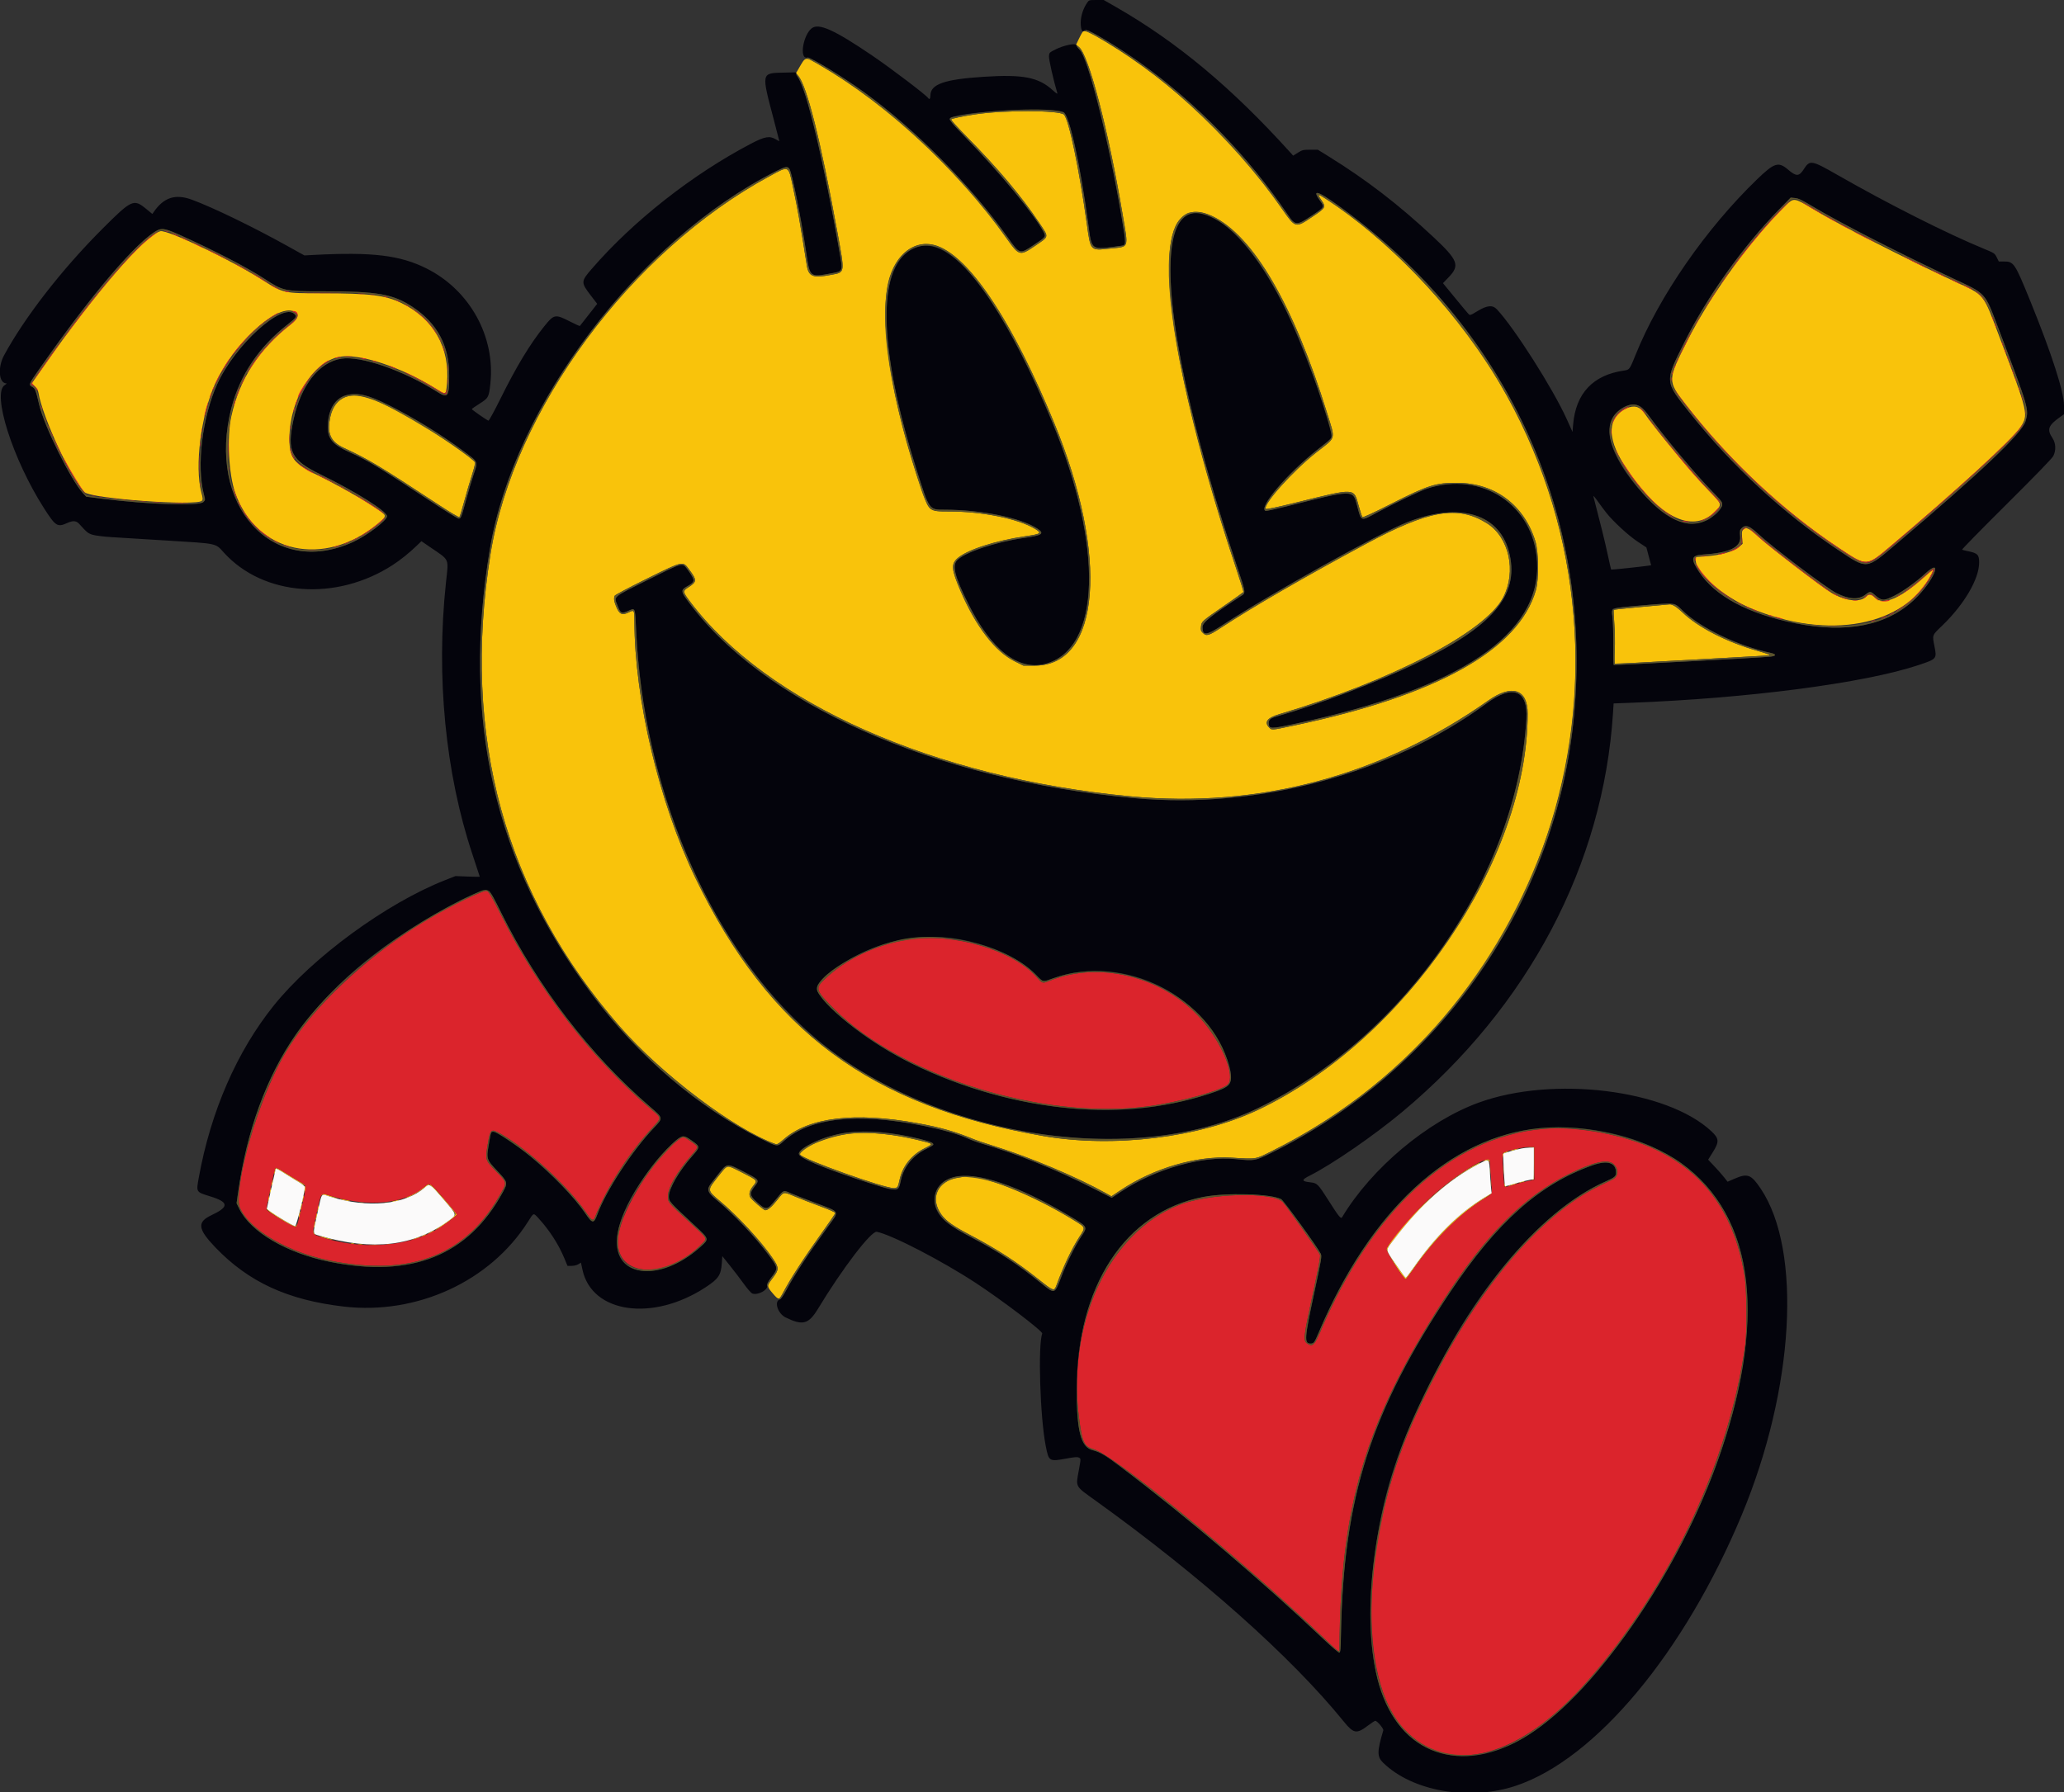 <svg id="svg" version="1.1" xmlns="http://www.w3.org/2000/svg" xmlns:xlink="http://www.w3.org/1999/xlink" width="400" height="347.432" viewBox="0, 0, 400,347.432"><rect x="0" y="0" width="400" height="347.432" fill="#333333" stroke="none"/><g id="svgg"><path id="path0" d="M209.792 6.212 C 209.692 6.332,209.373 6.929,209.082 7.539 L 208.554 8.647 209.140 9.161 C 211.051 10.837,214.821 25.339,217.563 41.565 C 218.710 48.354,218.934 47.775,214.998 48.191 C 211.265 48.586,211.361 48.693,210.618 43.340 C 209.150 32.773,207.139 23.169,206.195 22.217 C 205.329 21.344,194.409 21.323,188.870 22.184 C 186.393 22.568,184.521 22.960,184.341 23.132 C 184.242 23.226,185.373 24.497,187.261 26.412 C 193.492 32.732,197.948 38.029,201.487 43.322 C 203.308 46.045,203.366 45.769,200.574 47.672 C 197.659 49.659,197.493 49.616,195.119 46.256 C 185.762 33.012,172.203 20.413,159.001 12.696 C 155.912 10.890,156.207 10.843,154.733 13.380 L 154.271 14.174 154.680 14.664 C 156.405 16.731,159.023 27.166,162.251 44.838 C 163.764 53.123,163.816 52.742,161.087 53.271 C 157.541 53.958,156.706 53.630,156.354 51.411 C 154.993 42.826,154.584 40.513,153.667 36.216 C 152.762 31.976,152.978 32.072,149.095 34.175 C 122.147 48.769,99.517 79.449,95.047 107.449 C 89.416 142.719,97.840 173.492,120.099 198.973 C 128.287 208.345,142.435 219.010,150.384 221.801 C 150.591 221.874,151.022 221.604,151.802 220.912 C 156.690 216.573,165.603 215.489,177.911 217.738 C 182.306 218.541,185.221 219.378,188.784 220.860 C 189.255 221.056,191.027 221.650,192.723 222.181 C 199.856 224.413,208.691 228.145,214.420 231.346 L 215.399 231.893 217.160 230.716 C 223.569 226.433,231.846 224.005,238.682 224.404 C 243.660 224.695,243.176 224.776,246.579 223.081 C 302.687 195.134,322.368 125.036,289.077 71.715 C 281.188 59.080,268.720 46.207,256.952 38.547 C 255.347 37.502,255.212 37.536,256.064 38.773 C 257.012 40.150,256.960 40.248,254.373 41.995 C 251.040 44.245,251.074 44.254,248.462 40.497 C 239.413 27.480,227.259 15.943,214.434 8.198 C 211.014 6.133,210.161 5.767,209.792 6.212 M346.134 39.747 C 339.692 45.908,331.474 57.190,327.065 65.925 C 323.104 73.772,323.104 73.779,326.718 78.435 C 335.203 89.364,345.522 99.030,356.433 106.269 C 361.867 109.874,361.646 109.886,366.560 105.736 C 379.253 95.019,390.019 85.148,391.558 82.818 C 393.159 80.394,393.100 80.135,387.608 65.602 C 384.210 56.610,384.795 57.338,378.682 54.492 C 368.874 49.925,356.265 43.464,351.120 40.369 C 347.741 38.336,347.625 38.321,346.134 39.747 M234.932 41.895 C 242.884 45.674,250.694 59.076,257.196 80.102 C 258.826 85.373,259.032 84.617,255.137 87.671 C 250.567 91.255,244.604 97.926,245.326 98.648 C 245.433 98.755,247.458 98.330,251.042 97.450 C 262.930 94.529,262.318 94.494,263.337 98.154 C 263.629 99.207,263.944 100.143,264.037 100.235 C 264.146 100.344,266.039 99.473,269.474 97.734 C 276.846 94.000,278.225 93.563,282.534 93.600 C 289.743 93.661,295.390 97.917,297.552 104.917 C 298.208 107.042,298.259 112.311,297.644 114.433 C 294.298 125.981,278.456 134.822,250.649 140.658 C 246.298 141.571,246.506 141.556,245.968 141.018 C 244.936 139.986,245.580 139.135,247.919 138.441 C 269.661 131.983,287.838 122.513,291.301 115.839 C 293.932 110.768,292.476 104.122,288.142 101.418 C 282.493 97.893,276.929 98.853,264.629 105.472 C 252.880 111.795,242.774 117.643,236.609 121.689 C 234.235 123.246,233.799 123.369,233.105 122.675 C 232.721 122.292,232.676 122.130,232.754 121.436 C 232.865 120.453,232.861 120.456,237.451 117.280 C 239.355 115.963,240.945 114.830,240.984 114.763 C 241.024 114.695,240.298 112.367,239.372 109.589 C 227.954 75.349,223.609 48.257,228.622 42.563 C 230.160 40.815,232.204 40.599,234.932 41.895 M31.079 44.814 C 28.158 45.548,18.293 56.962,8.574 70.850 L 6.146 74.321 6.740 74.881 C 7.144 75.262,7.370 75.658,7.446 76.119 C 8.229 80.857,13.758 92.775,16.399 95.416 C 17.633 96.651,38.063 98.140,39.130 97.073 C 39.359 96.845,39.347 96.666,39.023 95.454 C 37.682 90.442,38.950 80.413,41.683 74.416 C 45.128 66.856,53.117 59.315,56.669 60.271 C 58.112 60.660,58.008 61.586,56.379 62.855 C 50.139 67.719,46.407 73.491,44.821 80.736 C 43.941 84.753,44.312 91.932,45.587 95.548 C 49.710 107.242,62.760 110.100,73.165 101.587 C 74.528 100.472,74.782 100.101,74.455 99.701 C 73.675 98.744,66.720 94.635,61.886 92.275 C 56.807 89.795,56.065 88.844,56.096 84.846 C 56.152 77.455,60.649 70.146,65.735 69.182 C 69.602 68.448,77.750 71.134,84.501 75.367 C 86.471 76.602,86.436 76.619,86.635 74.322 C 87.234 67.427,84.047 61.782,77.846 58.753 C 74.702 57.217,71.696 56.849,62.276 56.849 C 54.949 56.849,54.925 56.844,50.803 54.227 C 44.553 50.259,32.431 44.475,31.079 44.814 M182.328 47.943 C 188.643 50.893,196.494 63.050,204.278 81.935 C 214.937 107.792,213.272 129.004,200.583 129.021 L 198.341 129.024 196.645 128.184 C 192.857 126.309,189.108 121.433,186.151 114.535 C 184.375 110.393,184.279 109.342,185.573 108.205 C 187.434 106.571,192.897 104.800,198.677 103.955 C 201.764 103.505,201.961 103.363,200.642 102.545 C 197.469 100.578,190.436 99.144,183.955 99.144 C 180.058 99.144,180.096 99.172,178.740 95.316 C 172.640 77.978,170.066 60.885,172.457 53.596 C 174.170 48.374,178.249 46.037,182.328 47.943 M66.476 77.145 C 64.987 77.902,64.211 79.233,63.865 81.628 C 63.482 84.272,64.256 85.719,66.642 86.825 C 71.479 89.067,73.388 90.213,85.154 97.943 C 87.325 99.369,88.948 100.330,89.034 100.240 C 89.115 100.155,89.535 98.776,89.969 97.175 C 90.402 95.574,91.074 93.285,91.461 92.089 C 91.849 90.893,92.122 89.797,92.066 89.653 C 91.816 89.001,84.601 84.003,80.308 81.508 C 72.708 77.090,68.930 75.898,66.476 77.145 M315.154 79.176 C 311.591 80.864,311.383 84.731,314.582 89.828 C 320.998 100.050,327.855 103.679,332.320 99.217 C 333.784 97.754,333.799 97.807,331.122 95.052 C 328.006 91.847,320.864 83.248,318.676 80.068 C 317.778 78.763,316.637 78.474,315.154 79.176 M337.790 102.703 C 337.568 102.948,337.533 103.244,337.614 104.207 L 337.715 105.406 337.108 105.939 C 335.990 106.920,333.455 107.640,330.394 107.847 L 328.682 107.962 328.633 108.476 C 328.412 110.831,333.813 115.605,339.298 117.903 C 354.325 124.199,369.201 121.405,374.304 111.328 C 374.867 110.217,374.645 110.278,373.134 111.649 C 368.350 115.990,364.995 117.439,363.381 115.863 C 362.664 115.164,362.184 115.080,361.735 115.576 C 360.601 116.829,357.770 116.567,355.019 114.955 C 353.160 113.865,342.771 105.905,340.753 104.024 C 338.929 102.322,338.363 102.070,337.790 102.703 M133.624 110.488 C 135.076 112.434,135.060 112.779,133.465 113.799 C 132.276 114.559,132.286 114.685,133.677 116.541 C 148.531 136.355,181.106 150.792,219.007 154.358 C 244.088 156.718,267.734 150.392,288.442 135.782 C 293.022 132.551,296.065 133.575,296.060 138.347 C 296.031 166.781,272.483 201.436,243.921 215.076 C 232.515 220.524,215.808 222.573,202.153 220.201 C 168.627 214.375,149.103 199.878,134.763 170.161 C 127.762 155.654,122.961 135.412,122.947 120.344 C 122.945 118.276,122.883 118.172,121.931 118.658 C 120.566 119.354,120.034 119.110,119.379 117.486 C 118.996 116.536,118.925 115.995,119.118 115.491 C 119.182 115.324,121.777 113.946,125.240 112.239 C 132.582 108.620,132.277 108.684,133.624 110.488 M318.092 117.646 C 315.187 117.910,312.775 118.161,312.733 118.203 C 312.690 118.246,312.745 119.465,312.854 120.913 C 312.969 122.445,313.005 124.593,312.939 126.055 C 312.877 127.436,312.888 128.601,312.963 128.645 C 313.038 128.688,319.649 128.352,327.654 127.897 C 335.659 127.441,342.398 127.066,342.628 127.062 C 343.396 127.049,342.757 126.768,340.497 126.123 C 334.612 124.446,329.132 121.637,326.113 118.752 C 324.978 117.668,324.083 117.097,323.593 117.145 C 323.472 117.156,320.997 117.382,318.092 117.646 M165.121 219.698 C 160.753 220.115,154.390 222.732,155.070 223.832 C 155.624 224.728,171.266 230.308,173.224 230.308 C 173.910 230.308,174.043 230.122,174.322 228.769 C 174.875 226.084,176.638 223.850,179.210 222.576 C 180.964 221.706,180.990 221.738,177.910 220.982 C 173.391 219.872,168.475 219.379,165.121 219.698 M296.447 222.381 L 297.260 222.450 297.260 225.511 C 297.260 228.099,297.220 228.583,297.000 228.652 C 296.818 228.708,296.831 228.724,297.043 228.705 C 297.321 228.679,297.346 228.415,297.346 225.511 L 297.346 222.346 296.490 222.328 L 295.634 222.311 296.447 222.381 M293.236 222.855 C 292.317 223.158,292.679 223.170,293.750 222.872 C 294.221 222.741,294.452 222.632,294.264 222.631 C 294.075 222.630,293.613 222.731,293.236 222.855 M291.610 223.337 C 291.269 223.508,291.176 223.692,291.157 224.233 L 291.132 224.914 291.242 224.244 C 291.336 223.673,291.442 223.541,291.952 223.358 C 292.282 223.239,292.436 223.138,292.295 223.132 C 292.153 223.126,291.845 223.218,291.610 223.337 M287.671 224.932 C 287.384 225.109,287.356 225.156,287.586 225.078 C 288.439 224.787,288.499 224.794,288.576 225.198 C 288.645 225.562,288.654 225.556,288.675 225.128 C 288.702 224.581,288.355 224.513,287.671 224.932 M285.468 226.035 C 279.881 229.080,271.141 237.430,268.697 242.057 C 268.507 242.417,272.010 247.945,272.428 247.945 C 272.510 247.945,273.169 247.088,273.894 246.041 C 277.971 240.143,282.890 235.251,287.756 232.253 C 288.508 231.789,289.132 231.297,289.142 231.159 C 289.152 231.019,289.128 231.000,289.089 231.116 C 289.050 231.230,288.443 231.673,287.740 232.100 C 282.716 235.150,278.265 239.557,273.875 245.828 C 273.158 246.851,272.505 247.688,272.423 247.688 C 272.341 247.688,271.465 246.503,270.476 245.054 C 268.420 242.041,268.456 242.497,270.094 240.325 C 274.899 233.950,280.878 228.511,285.830 226.007 C 286.372 225.733,286.815 225.471,286.815 225.426 C 286.815 225.300,286.820 225.298,285.468 226.035 M291.327 226.712 C 291.327 227.513,291.356 227.840,291.393 227.440 C 291.429 227.040,291.429 226.385,291.393 225.985 C 291.356 225.584,291.327 225.912,291.327 226.712 M140.710 226.241 C 140.312 226.546,138.028 229.443,137.725 230.027 C 137.326 230.798,137.546 231.156,139.334 232.652 C 142.980 235.703,147.407 240.495,149.811 243.995 C 150.993 245.715,150.986 246.097,149.743 247.728 C 148.578 249.257,148.579 249.329,149.770 250.721 C 150.908 252.049,151.027 252.043,151.744 250.621 C 153.018 248.093,155.770 243.851,159.588 238.527 C 160.837 236.785,161.869 235.259,161.880 235.135 C 161.893 234.996,160.805 234.506,158.990 233.835 C 157.389 233.243,155.208 232.399,154.144 231.961 C 151.709 230.958,151.970 230.909,150.611 232.624 C 149.574 233.932,148.803 234.589,148.303 234.589 C 148.015 234.589,145.650 232.533,145.403 232.068 C 145.079 231.461,145.270 230.730,145.977 229.868 C 146.836 228.820,146.830 228.813,143.962 227.354 C 141.160 225.928,141.132 225.919,140.710 226.241 M288.752 226.969 C 288.753 227.534,288.785 227.745,288.823 227.437 C 288.861 227.129,288.860 226.667,288.821 226.410 C 288.782 226.152,288.751 226.404,288.752 226.969 M53.249 226.809 C 53.157 227.051,53.090 227.378,53.100 227.537 C 53.110 227.696,53.194 227.536,53.288 227.183 C 53.504 226.370,53.484 226.367,55.174 227.453 C 55.954 227.955,57.160 228.695,57.853 229.099 L 59.114 229.832 59.021 230.712 C 58.958 231.297,58.975 231.449,59.070 231.164 C 59.430 230.083,59.304 229.741,58.347 229.210 C 57.853 228.936,56.614 228.185,55.593 227.541 C 53.493 226.215,53.477 226.210,53.249 226.809 M185.739 228.269 C 181.691 228.861,180.129 232.285,182.458 235.459 C 183.369 236.699,184.766 237.690,187.980 239.376 C 193.213 242.121,197.041 244.607,201.444 248.120 C 204.144 250.274,204.304 250.326,204.721 249.187 C 206.082 245.469,207.711 242.027,209.181 239.763 C 210.405 237.879,210.427 237.952,208.262 236.614 C 199.984 231.493,189.756 227.436,186.815 228.104 C 186.768 228.115,186.284 228.189,185.739 228.269 M288.923 229.366 C 288.924 229.932,288.956 230.142,288.994 229.834 C 289.032 229.526,289.031 229.064,288.992 228.807 C 288.953 228.550,288.922 228.801,288.923 229.366 M52.664 229.205 C 52.599 229.548,52.581 229.864,52.623 229.906 C 52.664 229.947,52.751 229.701,52.816 229.357 C 52.880 229.013,52.899 228.698,52.857 228.656 C 52.815 228.614,52.728 228.861,52.664 229.205 M291.504 229.365 C 291.519 229.886,291.596 230.055,291.827 230.075 C 292.021 230.092,292.039 230.074,291.879 230.023 C 291.739 229.979,291.597 229.666,291.556 229.313 L 291.483 228.682 291.504 229.365 M294.606 229.110 C 294.170 229.297,294.620 229.297,295.205 229.110 C 295.550 228.999,295.566 228.972,295.291 228.967 C 295.103 228.965,294.795 229.029,294.606 229.110 M293.012 229.569 C 292.605 229.713,292.303 229.860,292.340 229.897 C 292.377 229.934,292.825 229.816,293.336 229.635 C 293.846 229.454,294.148 229.306,294.007 229.307 C 293.866 229.307,293.418 229.425,293.012 229.569 M82.277 230.058 C 81.901 230.384,80.822 231.043,79.880 231.522 C 78.938 232.002,78.360 232.341,78.596 232.275 C 79.304 232.080,81.544 230.831,82.306 230.207 C 82.699 229.886,83.126 229.623,83.255 229.623 C 83.451 229.623,87.866 234.577,88.244 235.221 C 88.407 235.498,87.716 236.120,85.873 237.358 C 84.099 238.550,83.867 238.743,84.886 238.182 C 85.880 237.635,88.527 235.632,88.527 235.427 C 88.527 235.103,83.528 229.452,83.246 229.458 C 83.090 229.462,82.654 229.732,82.277 230.058 M52.321 230.746 C 52.257 231.089,52.238 231.405,52.280 231.447 C 52.322 231.489,52.409 231.242,52.473 230.898 C 52.538 230.554,52.556 230.239,52.514 230.197 C 52.473 230.155,52.386 230.402,52.321 230.746 M62.272 231.450 C 62.209 231.513,62.159 231.647,62.160 231.749 C 62.162 231.851,62.228 231.832,62.308 231.706 C 62.426 231.520,62.717 231.561,63.855 231.920 C 64.626 232.164,65.350 232.357,65.463 232.351 C 65.647 232.339,62.727 231.347,62.486 231.339 C 62.431 231.337,62.334 231.387,62.272 231.450 M51.979 232.287 C 51.914 232.631,51.896 232.946,51.938 232.988 C 51.979 233.030,52.066 232.783,52.131 232.439 C 52.195 232.095,52.214 231.780,52.172 231.738 C 52.130 231.696,52.043 231.943,51.979 232.287 M58.657 232.287 C 58.592 232.631,58.574 232.946,58.616 232.988 C 58.658 233.030,58.745 232.783,58.809 232.439 C 58.873 232.095,58.892 231.780,58.850 231.738 C 58.808 231.696,58.721 231.943,58.657 232.287 M66.524 232.624 C 66.995 232.745,67.573 232.843,67.808 232.843 C 68.044 232.842,67.774 232.737,67.209 232.610 C 65.914 232.318,65.376 232.329,66.524 232.624 M76.370 232.791 C 75.946 232.914,75.753 233.016,75.942 233.018 C 76.130 233.020,76.592 232.920,76.969 232.796 C 77.856 232.504,77.375 232.500,76.370 232.791 M69.649 233.169 C 69.861 233.210,70.208 233.210,70.420 233.169 C 70.631 233.128,70.458 233.095,70.034 233.095 C 69.610 233.095,69.437 233.128,69.649 233.169 M74.617 233.169 C 74.830 233.210,75.138 233.208,75.302 233.166 C 75.465 233.123,75.291 233.089,74.914 233.091 C 74.538 233.093,74.404 233.128,74.617 233.169 M58.314 233.828 C 58.250 234.172,58.231 234.487,58.273 234.529 C 58.315 234.571,58.402 234.324,58.467 233.980 C 58.531 233.637,58.549 233.321,58.508 233.279 C 58.466 233.237,58.379 233.484,58.314 233.828 M71.795 233.345 C 72.245 233.381,72.938 233.380,73.336 233.344 C 73.733 233.308,73.365 233.279,72.517 233.280 C 71.670 233.280,71.344 233.310,71.795 233.345 M61.568 234.170 C 61.503 234.514,61.485 234.830,61.527 234.871 C 61.568 234.913,61.655 234.666,61.720 234.323 C 61.784 233.979,61.803 233.664,61.761 233.622 C 61.719 233.580,61.632 233.827,61.568 234.170 M51.561 234.109 C 51.538 234.448,52.959 235.503,55.318 236.898 C 57.024 237.907,57.604 238.024,57.643 237.369 C 57.662 237.046,57.652 237.039,57.588 237.326 C 57.545 237.516,57.377 237.671,57.214 237.671 C 56.564 237.671,51.789 234.603,51.656 234.100 C 51.589 233.847,51.579 233.848,51.561 234.109 M57.972 235.369 C 57.907 235.713,57.889 236.028,57.931 236.070 C 57.973 236.112,58.060 235.865,58.124 235.521 C 58.189 235.178,58.207 234.862,58.165 234.820 C 58.123 234.779,58.036 235.025,57.972 235.369 M61.225 235.712 C 61.161 236.055,61.142 236.371,61.184 236.412 C 61.226 236.454,61.313 236.207,61.377 235.864 C 61.442 235.520,61.460 235.205,61.419 235.163 C 61.377 235.121,61.290 235.368,61.225 235.712 M60.883 237.253 C 60.818 237.596,60.800 237.912,60.842 237.954 C 60.884 237.995,60.971 237.749,61.035 237.405 C 61.099 237.061,61.118 236.746,61.076 236.704 C 61.034 236.662,60.947 236.909,60.883 237.253 M60.678 238.685 C 60.693 239.046,60.801 239.298,60.959 239.341 C 61.132 239.387,61.151 239.364,61.017 239.268 C 60.908 239.190,60.782 238.895,60.736 238.612 C 60.661 238.142,60.656 238.149,60.678 238.685 M83.390 238.870 C 83.061 239.050,82.853 239.201,82.928 239.205 C 83.109 239.215,84.075 238.712,84.075 238.609 C 84.075 238.497,84.065 238.500,83.390 238.870 M82.021 239.469 C 81.785 239.604,81.670 239.714,81.764 239.714 C 81.858 239.714,82.128 239.604,82.363 239.469 C 82.598 239.335,82.714 239.224,82.620 239.224 C 82.526 239.224,82.256 239.335,82.021 239.469 M62.707 239.905 C 63.245 240.079,63.977 240.265,64.334 240.317 C 64.691 240.370,64.328 240.223,63.527 239.992 C 61.833 239.502,61.280 239.443,62.707 239.905 M80.394 240.083 C 79.923 240.265,79.760 240.370,80.032 240.317 C 80.571 240.213,81.699 239.754,81.421 239.753 C 81.327 239.753,80.865 239.901,80.394 240.083 M68.022 241.043 C 68.187 241.086,68.457 241.086,68.622 241.043 C 68.786 241.000,68.652 240.964,68.322 240.964 C 67.992 240.964,67.857 241.000,68.022 241.043 M69.394 241.219 C 69.655 241.258,70.040 241.257,70.251 241.216 C 70.461 241.176,70.248 241.144,69.777 241.145 C 69.307 241.146,69.134 241.179,69.394 241.219 M75.045 241.219 C 75.305 241.258,75.691 241.257,75.901 241.216 C 76.112 241.176,75.899 241.144,75.428 241.145 C 74.957 241.146,74.785 241.179,75.045 241.219 M71.704 241.393 C 72.198 241.428,73.007 241.428,73.502 241.393 C 73.996 241.359,73.592 241.330,72.603 241.330 C 71.614 241.330,71.209 241.359,71.704 241.393 " stroke="none" fill="#f9c30b" fill-rule="evenodd"></path><path id="path1" d="M345.015 40.711 C 342.142 43.677,337.960 48.654,335.700 51.798 C 334.732 53.143,335.613 52.099,337.525 49.634 C 340.125 46.281,342.814 43.156,345.205 40.710 C 346.289 39.602,347.127 38.696,347.070 38.697 C 347.012 38.698,346.088 39.604,345.015 40.711 M349.144 39.096 C 349.144 39.148,350.011 39.708,351.070 40.341 C 353.354 41.705,353.253 41.649,353.253 41.555 C 353.253 41.514,352.502 41.034,351.584 40.489 C 350.666 39.943,349.741 39.386,349.529 39.249 C 349.317 39.113,349.144 39.044,349.144 39.096 M353.510 41.736 C 353.604 41.832,354.298 42.241,355.051 42.644 C 355.805 43.046,356.344 43.298,356.250 43.203 C 356.156 43.107,355.462 42.699,354.709 42.295 C 353.955 41.890,353.416 41.639,353.510 41.736 M356.507 43.403 C 356.507 43.450,356.969 43.722,357.534 44.007 C 358.099 44.292,358.562 44.487,358.562 44.440 C 358.562 44.393,358.099 44.121,357.534 43.836 C 356.969 43.550,356.507 43.356,356.507 43.403 M31.864 44.753 C 31.903 44.787,32.166 44.867,32.449 44.930 C 32.824 45.014,32.893 44.998,32.705 44.871 C 32.474 44.714,31.692 44.605,31.864 44.753 M359.075 44.775 C 359.075 44.822,360.077 45.363,361.301 45.976 C 362.526 46.590,363.527 47.053,363.527 47.006 C 363.527 46.959,362.526 46.418,361.301 45.805 C 360.077 45.191,359.075 44.728,359.075 44.775 M29.440 45.656 C 26.154 48.075,20.348 54.629,14.215 62.842 C 11.666 66.257,11.657 66.270,12.014 65.925 C 12.160 65.783,13.466 64.088,14.916 62.158 C 20.935 54.140,26.262 48.164,29.525 45.766 C 30.690 44.910,30.747 44.863,30.612 44.863 C 30.560 44.863,30.033 45.220,29.440 45.656 M33.733 45.462 C 34.157 45.689,34.580 45.875,34.675 45.875 C 34.769 45.875,34.499 45.689,34.075 45.462 C 33.652 45.235,33.228 45.050,33.134 45.050 C 33.039 45.050,33.309 45.235,33.733 45.462 M35.616 46.318 C 36.040 46.545,36.464 46.731,36.558 46.731 C 36.652 46.731,36.383 46.545,35.959 46.318 C 35.535 46.092,35.111 45.906,35.017 45.906 C 34.923 45.906,35.193 46.092,35.616 46.318 M38.185 47.517 C 38.797 47.838,39.375 48.100,39.469 48.100 C 39.563 48.100,39.140 47.838,38.527 47.517 C 37.915 47.197,37.337 46.934,37.243 46.934 C 37.149 46.934,37.573 47.197,38.185 47.517 M40.083 48.354 C 40.257 48.515,44.692 50.678,44.692 50.602 C 44.692 50.507,40.315 48.288,40.128 48.288 C 40.064 48.288,40.044 48.317,40.083 48.354 M370.890 50.771 C 372.256 51.467,373.450 52.037,373.545 52.037 C 373.639 52.037,372.598 51.467,371.233 50.771 C 369.867 50.074,368.673 49.504,368.579 49.504 C 368.485 49.504,369.525 50.074,370.890 50.771 M45.291 50.975 C 45.385 51.069,46.156 51.516,47.003 51.966 C 47.851 52.417,48.467 52.706,48.373 52.609 C 48.279 52.512,47.509 52.066,46.661 51.618 C 45.813 51.169,45.197 50.880,45.291 50.975 M375.514 52.997 C 376.314 53.411,377.046 53.750,377.140 53.750 C 377.235 53.750,376.657 53.411,375.856 52.997 C 375.056 52.582,374.324 52.243,374.229 52.243 C 374.135 52.243,374.713 52.582,375.514 52.997 M334.548 53.382 C 333.625 54.666,333.143 55.417,333.421 55.137 C 333.761 54.794,335.313 52.568,335.212 52.568 C 335.168 52.568,334.869 52.935,334.548 53.382 M48.644 52.801 C 48.820 52.994,52.226 55.120,52.226 55.038 C 52.226 54.994,51.590 54.549,50.813 54.048 C 49.410 53.144,48.454 52.595,48.644 52.801 M378.767 54.538 C 379.379 54.858,379.957 55.120,380.051 55.120 C 380.146 55.120,379.722 54.858,379.110 54.538 C 378.497 54.217,377.920 53.955,377.825 53.955 C 377.731 53.955,378.155 54.217,378.767 54.538 M52.397 55.222 C 52.397 55.337,54.131 56.201,54.207 56.124 C 54.243 56.089,53.850 55.853,53.334 55.600 C 52.819 55.348,52.397 55.177,52.397 55.222 M381.164 55.651 C 381.682 55.924,382.183 56.148,382.277 56.148 C 382.372 56.148,382.025 55.924,381.507 55.651 C 380.989 55.377,380.488 55.153,380.394 55.153 C 380.300 55.153,380.646 55.377,381.164 55.651 M331.968 57.149 C 330.652 59.193,330.025 60.244,330.257 60.017 C 330.511 59.770,333.221 55.479,333.124 55.479 C 333.079 55.479,332.559 56.231,331.968 57.149 M382.877 56.451 C 383.807 57.130,384.438 57.833,384.927 58.733 C 385.209 59.251,385.440 59.598,385.440 59.503 C 385.446 58.830,383.977 57.007,382.962 56.430 C 382.452 56.140,382.452 56.141,382.877 56.451 M55.223 56.507 C 55.411 56.588,55.719 56.652,55.908 56.649 C 56.183 56.645,56.166 56.617,55.822 56.507 C 55.236 56.319,54.786 56.319,55.223 56.507 M59.375 56.806 C 61.094 56.834,63.906 56.834,65.625 56.806 C 67.344 56.778,65.938 56.755,62.500 56.755 C 59.063 56.755,57.656 56.778,59.375 56.806 M69.474 56.973 C 69.778 57.011,70.317 57.011,70.673 56.974 C 71.028 56.937,70.779 56.906,70.120 56.906 C 69.461 56.905,69.170 56.935,69.474 56.973 M71.875 57.141 C 72.087 57.182,72.434 57.182,72.646 57.141 C 72.857 57.101,72.684 57.067,72.260 57.067 C 71.836 57.067,71.663 57.101,71.875 57.141 M74.486 57.534 C 75.072 57.722,75.522 57.722,75.086 57.534 C 74.897 57.453,74.589 57.389,74.401 57.392 C 74.125 57.396,74.142 57.424,74.486 57.534 M76.884 58.305 C 77.119 58.439,77.389 58.550,77.483 58.550 C 77.577 58.550,77.461 58.439,77.226 58.305 C 76.991 58.170,76.721 58.060,76.627 58.060 C 76.533 58.060,76.648 58.170,76.884 58.305 M78.425 58.981 C 78.425 59.028,78.656 59.186,78.938 59.332 C 79.221 59.478,79.452 59.559,79.452 59.512 C 79.452 59.465,79.221 59.307,78.938 59.161 C 78.656 59.015,78.425 58.934,78.425 58.981 M79.709 59.707 C 79.803 59.800,80.342 60.225,80.908 60.652 C 82.172 61.607,83.311 62.812,84.162 64.095 C 84.724 64.940,85.184 65.466,84.827 64.854 C 83.940 63.335,82.435 61.641,80.993 60.540 C 80.038 59.811,79.382 59.385,79.709 59.707 M56.884 60.470 C 57.983 60.872,57.716 61.656,56.032 62.967 C 52.776 65.503,49.356 69.362,47.948 72.089 C 47.588 72.788,47.855 72.437,48.926 70.805 C 50.877 67.833,53.518 65.019,56.403 62.841 C 57.942 61.679,58.123 60.224,56.721 60.287 C 56.529 60.296,56.588 60.362,56.884 60.470 M52.723 61.322 C 50.225 62.928,46.878 66.164,45.040 68.750 C 44.575 69.404,45.256 68.652,46.459 67.184 C 48.355 64.871,50.973 62.543,53.158 61.229 C 53.717 60.892,54.095 60.616,53.998 60.616 C 53.900 60.616,53.327 60.934,52.723 61.322 M329.064 61.858 C 328.462 62.898,328.185 63.469,328.378 63.271 C 328.611 63.031,329.666 61.130,329.567 61.130 C 329.521 61.130,329.295 61.458,329.064 61.858 M386.057 61.473 C 386.120 61.708,386.243 62.016,386.330 62.158 C 386.441 62.336,386.454 62.284,386.374 61.986 C 386.311 61.751,386.189 61.443,386.101 61.301 C 385.991 61.123,385.977 61.175,386.057 61.473 M386.571 62.842 C 386.634 63.078,386.757 63.386,386.844 63.527 C 386.954 63.706,386.968 63.654,386.888 63.356 C 386.825 63.121,386.702 62.812,386.615 62.671 C 386.505 62.493,386.491 62.545,386.571 62.842 M326.703 66.285 C 325.944 67.802,325.349 69.070,325.381 69.103 C 325.414 69.136,326.073 67.894,326.846 66.345 C 327.620 64.795,328.214 63.527,328.168 63.527 C 328.122 63.527,327.463 64.769,326.703 66.285 M85.222 65.837 C 85.378 66.165,85.537 66.404,85.574 66.367 C 85.652 66.288,85.133 65.240,85.015 65.240 C 84.972 65.240,85.065 65.508,85.222 65.837 M387.941 66.438 C 388.004 66.674,388.127 66.982,388.214 67.123 C 388.324 67.302,388.338 67.250,388.258 66.952 C 388.195 66.717,388.072 66.408,387.985 66.267 C 387.875 66.089,387.861 66.141,387.941 66.438 M9.799 68.878 C 7.532 72.066,6.469 73.630,6.570 73.630 C 6.612 73.630,7.493 72.417,8.528 70.933 C 9.563 69.450,10.731 67.793,11.122 67.252 C 11.514 66.710,11.794 66.267,11.745 66.267 C 11.696 66.267,10.820 67.442,9.799 68.878 M85.728 66.952 C 85.923 67.723,86.324 68.666,86.209 68.084 C 86.155 67.812,86.001 67.350,85.866 67.057 C 85.681 66.656,85.647 66.630,85.728 66.952 M388.454 67.808 C 388.517 68.044,388.640 68.352,388.728 68.493 C 388.838 68.672,388.851 68.619,388.772 68.322 C 388.709 68.086,388.586 67.778,388.499 67.637 C 388.388 67.458,388.375 67.511,388.454 67.808 M388.968 69.178 C 389.031 69.414,389.154 69.722,389.241 69.863 C 389.352 70.042,389.365 69.989,389.285 69.692 C 389.222 69.456,389.099 69.148,389.012 69.007 C 388.902 68.828,388.888 68.881,388.968 69.178 M66.824 69.132 C 67.177 69.169,67.755 69.169,68.108 69.132 C 68.461 69.095,68.172 69.064,67.466 69.064 C 66.759 69.064,66.470 69.095,66.824 69.132 M44.213 69.906 C 43.648 70.737,42.691 72.394,42.859 72.250 C 43.025 72.109,44.851 69.178,44.774 69.178 C 44.738 69.178,44.486 69.506,44.213 69.906 M64.983 69.357 C 64.744 69.465,64.848 69.481,65.325 69.408 C 65.702 69.351,66.042 69.276,66.082 69.241 C 66.229 69.111,65.312 69.208,64.983 69.357 M70.120 69.521 C 70.844 69.705,71.466 69.705,70.890 69.521 C 70.655 69.445,70.270 69.385,70.034 69.387 C 69.650 69.390,69.658 69.403,70.120 69.521 M325.028 69.785 C 324.741 70.414,324.796 70.549,325.106 69.976 C 325.251 69.709,325.337 69.458,325.298 69.419 C 325.259 69.380,325.137 69.544,325.028 69.785 M62.909 70.308 C 61.058 71.543,57.709 75.946,57.712 77.140 C 57.712 77.235,58.088 76.603,58.548 75.736 C 59.858 73.270,61.785 71.015,63.217 70.275 C 63.482 70.138,63.699 69.989,63.699 69.944 C 63.699 69.803,63.591 69.852,62.909 70.308 M72.346 70.034 C 72.534 70.115,72.804 70.181,72.945 70.181 C 73.107 70.181,73.075 70.127,72.860 70.034 C 72.671 69.953,72.402 69.887,72.260 69.887 C 72.098 69.887,72.130 69.941,72.346 70.034 M389.482 70.548 C 389.545 70.783,389.668 71.092,389.755 71.233 C 389.865 71.411,389.879 71.359,389.799 71.062 C 389.736 70.826,389.613 70.518,389.526 70.377 C 389.416 70.198,389.402 70.250,389.482 70.548 M86.695 71.233 C 86.695 71.751,86.727 71.963,86.766 71.704 C 86.806 71.445,86.806 71.021,86.766 70.762 C 86.727 70.503,86.695 70.715,86.695 71.233 M324.514 70.983 C 324.227 71.613,324.282 71.747,324.592 71.175 C 324.737 70.908,324.824 70.657,324.784 70.618 C 324.745 70.579,324.624 70.743,324.514 70.983 M76.010 71.249 C 76.424 71.432,76.793 71.552,76.830 71.515 C 76.904 71.441,75.585 70.883,75.382 70.903 C 75.313 70.909,75.596 71.065,76.010 71.249 M389.995 71.918 C 390.058 72.153,390.181 72.461,390.269 72.603 C 390.379 72.781,390.392 72.729,390.313 72.432 C 390.250 72.196,390.127 71.888,390.040 71.747 C 389.929 71.568,389.916 71.620,389.995 71.918 M324.079 72.010 C 324.021 72.163,323.979 72.417,323.987 72.574 C 323.995 72.731,324.070 72.632,324.153 72.354 C 324.314 71.814,324.257 71.547,324.079 72.010 M80.736 73.428 C 82.149 74.160,83.929 75.160,84.692 75.650 C 86.343 76.711,87.057 76.647,86.588 75.478 C 86.540 75.356,86.494 75.464,86.486 75.718 C 86.464 76.482,86.203 76.434,84.470 75.347 C 82.862 74.339,78.594 72.085,78.308 72.093 C 78.231 72.095,79.324 72.696,80.736 73.428 M42.115 73.476 C 41.824 74.051,41.615 74.549,41.650 74.584 C 41.684 74.618,41.959 74.148,42.259 73.539 C 42.559 72.930,42.768 72.432,42.723 72.432 C 42.679 72.432,42.405 72.902,42.115 73.476 M47.080 73.647 C 46.790 74.222,46.581 74.720,46.616 74.755 C 46.650 74.790,46.924 74.319,47.225 73.710 C 47.525 73.101,47.734 72.603,47.689 72.603 C 47.644 72.603,47.370 73.073,47.080 73.647 M323.845 73.545 C 323.846 73.921,323.882 74.055,323.922 73.842 C 323.963 73.629,323.962 73.321,323.919 73.157 C 323.876 72.994,323.843 73.168,323.845 73.545 M390.509 73.288 C 390.572 73.523,390.695 73.831,390.782 73.973 C 390.893 74.151,390.906 74.099,390.827 73.801 C 390.764 73.566,390.641 73.258,390.553 73.116 C 390.443 72.938,390.430 72.990,390.509 73.288 M86.697 74.058 C 86.698 74.623,86.730 74.834,86.768 74.526 C 86.806 74.218,86.805 73.756,86.766 73.499 C 86.727 73.241,86.696 73.493,86.697 74.058 M6.199 74.007 C 5.889 74.316,5.951 74.621,6.347 74.747 C 6.542 74.809,6.850 75.103,7.032 75.401 C 7.213 75.698,7.362 75.835,7.362 75.705 C 7.363 75.575,7.086 75.207,6.747 74.887 C 6.240 74.409,6.167 74.261,6.339 74.054 C 6.591 73.751,6.489 73.717,6.199 74.007 M41.295 75.264 C 41.008 75.894,41.063 76.028,41.373 75.456 C 41.518 75.188,41.604 74.938,41.565 74.899 C 41.526 74.859,41.404 75.024,41.295 75.264 M391.194 75.171 C 391.257 75.407,391.380 75.715,391.467 75.856 C 391.578 76.035,391.591 75.982,391.511 75.685 C 391.448 75.449,391.326 75.141,391.238 75.000 C 391.128 74.821,391.114 74.874,391.194 75.171 M46.072 75.952 C 45.871 76.489,45.737 76.958,45.773 76.995 C 45.810 77.031,46.002 76.620,46.201 76.081 C 46.399 75.542,46.534 75.073,46.500 75.039 C 46.466 75.004,46.273 75.416,46.072 75.952 M324.584 75.771 C 324.747 76.053,325.773 77.433,326.865 78.837 C 335.176 89.518,345.610 99.260,356.433 106.440 C 361.996 110.131,361.492 110.194,367.591 105.029 C 381.594 93.172,392.123 83.350,392.123 82.147 C 392.123 82.045,391.873 82.341,391.567 82.804 C 390.019 85.148,379.284 94.992,366.560 105.736 C 361.646 109.886,361.867 109.874,356.433 106.269 C 344.683 98.473,333.428 87.658,324.602 75.681 C 324.293 75.262,324.292 75.263,324.584 75.771 M40.772 76.560 C 40.667 76.863,40.611 77.140,40.647 77.177 C 40.684 77.214,40.800 76.996,40.906 76.693 C 41.011 76.391,41.067 76.113,41.031 76.077 C 40.994 76.040,40.878 76.258,40.772 76.560 M391.721 76.541 C 391.917 77.312,392.317 78.255,392.202 77.673 C 392.149 77.401,391.994 76.939,391.859 76.646 C 391.674 76.245,391.640 76.219,391.721 76.541 M45.392 77.927 C 45.276 78.313,45.213 78.661,45.252 78.699 C 45.290 78.738,45.417 78.453,45.532 78.067 C 45.648 77.680,45.711 77.332,45.673 77.294 C 45.634 77.255,45.508 77.540,45.392 77.927 M57.383 77.928 C 57.278 78.229,57.197 78.561,57.204 78.664 C 57.210 78.768,57.326 78.551,57.461 78.183 C 57.596 77.814,57.677 77.483,57.640 77.446 C 57.604 77.410,57.488 77.626,57.383 77.928 M39.918 79.242 C 39.718 79.983,39.560 80.699,39.567 80.834 C 39.574 80.968,39.768 80.393,39.998 79.554 C 40.228 78.716,40.386 78.000,40.349 77.963 C 40.312 77.926,40.118 78.501,39.918 79.242 M7.901 78.767 C 7.901 78.908,7.967 79.178,8.048 79.366 C 8.141 79.582,8.195 79.614,8.195 79.452 C 8.195 79.311,8.129 79.041,8.048 78.853 C 7.955 78.637,7.901 78.605,7.901 78.767 M314.858 79.120 C 313.719 79.721,312.324 81.436,312.330 82.228 C 312.331 82.349,312.512 82.063,312.733 81.592 C 313.237 80.513,314.057 79.696,315.154 79.176 C 315.625 78.953,315.895 78.773,315.753 78.776 C 315.612 78.780,315.209 78.934,314.858 79.120 M56.947 79.379 C 56.884 79.630,56.866 79.868,56.906 79.908 C 56.946 79.949,57.031 79.776,57.094 79.525 C 57.157 79.274,57.175 79.036,57.135 78.996 C 57.095 78.955,57.010 79.128,56.947 79.379 M318.065 79.386 C 318.348 79.662,318.756 80.117,318.972 80.398 C 319.188 80.678,319.127 80.543,318.837 80.097 C 318.546 79.651,318.139 79.196,317.930 79.086 C 317.642 78.933,317.674 79.005,318.065 79.386 M392.509 79.880 C 392.511 80.257,392.546 80.391,392.587 80.178 C 392.628 79.965,392.626 79.657,392.583 79.493 C 392.541 79.329,392.507 79.503,392.509 79.880 M8.660 81.164 C 8.723 81.400,8.846 81.708,8.933 81.849 C 9.043 82.028,9.057 81.976,8.977 81.678 C 8.914 81.443,8.791 81.134,8.704 80.993 C 8.594 80.815,8.580 80.867,8.660 81.164 M319.556 81.293 C 319.699 81.458,321.160 83.288,322.802 85.360 C 326.618 90.174,328.490 92.354,331.184 95.120 C 332.376 96.344,333.390 97.500,333.437 97.688 C 333.521 98.027,333.522 98.027,333.542 97.684 C 333.554 97.463,333.089 96.873,332.258 96.057 C 329.991 93.832,326.774 90.130,323.072 85.488 C 321.101 83.016,319.445 80.993,319.392 80.993 C 319.340 80.993,319.413 81.128,319.556 81.293 M9.087 82.277 C 9.087 82.372,9.198 82.641,9.332 82.877 C 9.467 83.112,9.577 83.228,9.577 83.134 C 9.577 83.039,9.467 82.770,9.332 82.534 C 9.198 82.299,9.087 82.183,9.087 82.277 M44.392 82.791 C 44.394 83.168,44.429 83.302,44.470 83.089 C 44.511 82.876,44.510 82.568,44.467 82.404 C 44.424 82.240,44.391 82.414,44.392 82.791 M56.204 82.877 C 56.204 83.206,56.239 83.341,56.282 83.176 C 56.325 83.012,56.325 82.742,56.282 82.577 C 56.239 82.412,56.204 82.547,56.204 82.877 M312.215 83.733 C 312.215 84.439,312.245 84.728,312.282 84.375 C 312.319 84.022,312.319 83.444,312.282 83.091 C 312.245 82.738,312.215 83.027,312.215 83.733 M39.081 83.390 C 39.081 83.720,39.116 83.855,39.159 83.690 C 39.202 83.525,39.202 83.256,39.159 83.091 C 39.116 82.926,39.081 83.061,39.081 83.390 M9.603 83.476 C 9.603 83.570,9.751 83.917,9.932 84.247 C 10.112 84.576,10.260 84.769,10.260 84.675 C 10.260 84.580,10.112 84.234,9.932 83.904 C 9.751 83.574,9.603 83.382,9.603 83.476 M56.054 85.017 C 56.053 85.865,56.082 86.233,56.118 85.836 C 56.154 85.438,56.155 84.745,56.119 84.295 C 56.084 83.844,56.054 84.170,56.054 85.017 M44.250 86.986 C 44.250 88.823,44.275 89.574,44.306 88.656 C 44.337 87.738,44.337 86.235,44.306 85.317 C 44.275 84.399,44.250 85.150,44.250 86.986 M38.910 84.589 C 38.910 84.919,38.945 85.054,38.988 84.889 C 39.031 84.724,39.031 84.454,38.988 84.289 C 38.945 84.125,38.910 84.259,38.910 84.589 M10.274 84.992 C 10.274 85.178,11.980 88.527,12.075 88.527 C 12.152 88.527,10.501 85.120,10.340 84.946 C 10.304 84.907,10.274 84.927,10.274 84.992 M38.745 86.130 C 38.745 86.554,38.779 86.727,38.819 86.515 C 38.860 86.304,38.860 85.957,38.819 85.745 C 38.779 85.533,38.745 85.706,38.745 86.130 M56.178 86.901 C 56.167 87.263,56.936 89.041,57.103 89.041 C 57.157 89.041,57.070 88.791,56.911 88.485 C 56.751 88.179,56.523 87.620,56.404 87.243 C 56.285 86.866,56.183 86.712,56.178 86.901 M38.598 90.154 C 38.598 91.849,38.624 92.520,38.655 91.644 C 38.686 90.768,38.686 89.381,38.655 88.562 C 38.623 87.742,38.598 88.459,38.598 90.154 M313.014 87.221 C 313.014 87.406,313.694 88.699,313.791 88.699 C 313.838 88.699,313.712 88.371,313.510 87.971 C 313.113 87.184,313.014 87.034,313.014 87.221 M12.522 89.426 C 13.404 91.156,15.676 94.796,16.226 95.361 L 16.824 95.976 16.298 95.338 C 15.772 94.701,13.396 90.805,12.693 89.426 C 12.489 89.026,12.283 88.699,12.236 88.699 C 12.189 88.699,12.318 89.026,12.522 89.426 M314.044 89.212 C 315.062 91.185,317.757 94.662,320.024 96.927 C 321.721 98.624,324.126 100.514,324.587 100.514 C 324.664 100.514,324.114 100.114,323.365 99.626 C 320.851 97.987,317.633 94.475,315.078 90.582 C 313.954 88.869,313.680 88.505,314.044 89.212 M57.777 89.848 C 58.362 90.477,60.485 91.789,60.898 91.776 C 60.979 91.774,60.473 91.468,59.773 91.097 C 59.074 90.726,58.188 90.131,57.804 89.775 L 57.106 89.127 57.777 89.848 M44.389 90.925 C 44.389 91.254,44.424 91.389,44.467 91.224 C 44.510 91.060,44.510 90.790,44.467 90.625 C 44.424 90.460,44.389 90.595,44.389 90.925 M61.487 92.018 C 61.661 92.179,65.411 94.001,65.411 93.924 C 65.411 93.829,61.719 91.952,61.533 91.952 C 61.468 91.952,61.448 91.982,61.487 92.018 M38.738 93.836 C 38.738 94.165,38.774 94.300,38.817 94.135 C 38.860 93.970,38.860 93.701,38.817 93.536 C 38.774 93.371,38.738 93.506,38.738 93.836 M65.582 94.086 C 65.582 94.133,65.890 94.328,66.267 94.521 C 66.644 94.713,66.952 94.831,66.952 94.784 C 66.952 94.737,66.644 94.541,66.267 94.349 C 65.890 94.157,65.582 94.038,65.582 94.086 M45.120 94.570 C 45.242 95.180,45.905 96.960,45.982 96.884 C 46.014 96.852,45.811 96.211,45.532 95.459 C 45.252 94.707,45.067 94.308,45.120 94.570 M67.123 94.940 C 67.123 94.987,67.354 95.145,67.637 95.291 C 67.920 95.437,68.151 95.518,68.151 95.471 C 68.151 95.424,67.920 95.266,67.637 95.120 C 67.354 94.974,67.123 94.893,67.123 94.940 M68.550 95.753 C 68.723 95.876,69.879 96.616,71.119 97.399 C 72.359 98.182,73.682 99.065,74.058 99.362 C 74.435 99.658,74.628 99.755,74.486 99.577 C 74.205 99.223,70.463 96.737,69.092 95.994 C 68.622 95.738,68.378 95.630,68.550 95.753 M17.851 96.180 C 18.016 96.223,18.286 96.223,18.450 96.180 C 18.615 96.137,18.480 96.101,18.151 96.101 C 17.821 96.101,17.686 96.137,17.851 96.180 M19.221 96.351 C 19.386 96.394,19.655 96.394,19.820 96.351 C 19.985 96.308,19.850 96.273,19.521 96.273 C 19.191 96.273,19.056 96.308,19.221 96.351 M20.507 96.525 C 20.720 96.566,21.028 96.565,21.192 96.522 C 21.356 96.479,21.182 96.445,20.805 96.447 C 20.428 96.449,20.294 96.484,20.507 96.525 M22.048 96.696 C 22.261 96.737,22.569 96.736,22.733 96.693 C 22.897 96.650,22.723 96.617,22.346 96.619 C 21.969 96.620,21.835 96.655,22.048 96.696 M23.587 96.867 C 23.799 96.908,24.146 96.908,24.358 96.867 C 24.570 96.827,24.396 96.793,23.973 96.793 C 23.549 96.793,23.375 96.827,23.587 96.867 M25.216 97.041 C 25.477 97.080,25.862 97.079,26.073 97.038 C 26.283 96.998,26.070 96.965,25.599 96.967 C 25.128 96.968,24.956 97.001,25.216 97.041 M27.186 97.213 C 27.494 97.251,27.956 97.250,28.214 97.211 C 28.471 97.172,28.219 97.141,27.654 97.142 C 27.089 97.143,26.879 97.175,27.186 97.213 M46.062 97.153 C 46.062 97.338,46.742 98.630,46.839 98.630 C 46.886 98.630,46.760 98.303,46.558 97.902 C 46.161 97.115,46.062 96.965,46.062 97.153 M29.585 97.386 C 29.988 97.422,30.604 97.422,30.955 97.385 C 31.306 97.348,30.976 97.318,30.223 97.319 C 29.469 97.320,29.182 97.350,29.585 97.386 M33.262 97.559 C 34.086 97.590,35.435 97.590,36.259 97.559 C 37.083 97.528,36.408 97.502,34.760 97.502 C 33.112 97.502,32.438 97.528,33.262 97.559 M332.277 99.222 C 331.538 99.988,330.985 100.388,330.308 100.648 C 329.790 100.847,329.482 101.012,329.623 101.015 C 330.406 101.030,332.738 99.359,333.238 98.423 C 333.467 97.996,333.433 98.024,332.277 99.222 M47.020 99.015 C 47.926 100.602,50.023 102.857,51.541 103.876 C 53.239 105.017,53.111 104.781,51.370 103.560 C 50.043 102.630,48.592 101.141,47.694 99.786 C 47.122 98.925,46.678 98.416,47.020 99.015 M73.716 101.082 C 73.245 101.535,72.166 102.372,71.318 102.941 C 69.597 104.096,69.269 104.364,70.291 103.780 C 71.779 102.931,74.877 100.474,74.658 100.318 C 74.610 100.284,74.187 100.628,73.716 101.082 M325.942 101.026 C 326.269 101.168,327.532 101.265,327.383 101.137 C 327.344 101.103,326.926 101.031,326.455 100.977 C 325.905 100.913,325.721 100.931,325.942 101.026 M337.741 102.611 C 337.417 102.993,337.417 102.994,337.757 102.715 C 337.945 102.560,338.253 102.395,338.442 102.349 C 338.771 102.269,338.771 102.265,338.426 102.246 C 338.228 102.235,337.920 102.399,337.741 102.611 M339.318 102.771 C 339.589 102.977,340.235 103.541,340.753 104.024 C 342.635 105.778,353.662 114.256,354.689 114.737 C 354.962 114.865,354.947 114.832,354.628 114.603 C 349.599 110.986,342.475 105.441,340.469 103.582 C 339.767 102.930,339.109 102.397,339.008 102.397 C 338.907 102.397,339.046 102.566,339.318 102.771 M337.531 104.551 C 337.494 105.579,337.195 105.928,335.785 106.587 C 335.269 106.828,335.039 106.976,335.274 106.916 C 336.878 106.502,337.715 105.648,337.627 104.516 L 337.562 103.682 337.531 104.551 M68.664 104.538 C 68.241 104.765,67.955 104.954,68.029 104.958 C 68.211 104.968,69.521 104.296,69.521 104.192 C 69.521 104.078,69.528 104.075,68.664 104.538 M52.911 104.707 C 52.911 104.824,53.959 105.344,54.038 105.266 C 54.075 105.229,53.837 105.070,53.508 104.914 C 53.180 104.757,52.911 104.664,52.911 104.707 M66.866 105.321 C 66.490 105.502,66.374 105.602,66.610 105.543 C 67.094 105.423,67.985 104.976,67.723 104.985 C 67.628 104.989,67.243 105.139,66.866 105.321 M55.070 105.729 C 55.363 105.864,55.826 106.018,56.098 106.072 C 56.521 106.155,56.506 106.136,55.993 105.935 C 55.068 105.572,54.415 105.426,55.070 105.729 M64.983 105.912 C 64.606 106.036,64.452 106.138,64.640 106.138 C 64.829 106.138,65.253 106.034,65.582 105.908 C 66.351 105.612,65.884 105.615,64.983 105.912 M57.577 106.454 C 57.742 106.497,58.012 106.497,58.176 106.454 C 58.341 106.411,58.206 106.375,57.877 106.375 C 57.547 106.375,57.412 106.411,57.577 106.454 M62.714 106.454 C 62.879 106.497,63.149 106.497,63.313 106.454 C 63.478 106.411,63.343 106.375,63.014 106.375 C 62.684 106.375,62.549 106.411,62.714 106.454 M59.461 106.633 C 60.002 106.667,60.888 106.667,61.430 106.633 C 61.971 106.599,61.528 106.572,60.445 106.572 C 59.362 106.572,58.919 106.599,59.461 106.633 M333.476 107.281 C 332.991 107.406,332.805 107.503,333.048 107.505 C 333.283 107.506,333.784 107.406,334.161 107.282 C 335.035 106.994,334.596 106.993,333.476 107.281 M329.577 107.829 C 329.881 107.867,330.420 107.868,330.775 107.830 C 331.131 107.793,330.882 107.762,330.223 107.762 C 329.563 107.761,329.273 107.791,329.577 107.829 M328.490 108.124 C 328.438 108.259,328.426 108.510,328.463 108.680 C 328.505 108.873,328.563 108.781,328.619 108.433 C 328.712 107.850,328.651 107.704,328.490 108.124 M328.596 109.186 C 328.596 110.429,332.865 114.726,335.531 116.166 C 336.515 116.697,336.285 116.522,334.444 115.339 C 332.765 114.259,330.071 111.552,329.236 110.107 C 328.884 109.497,328.596 109.082,328.596 109.186 M373.202 111.409 C 372.184 112.360,370.949 113.348,368.984 114.782 C 368.699 114.991,368.680 115.031,368.921 114.917 C 369.531 114.629,371.726 112.926,373.133 111.650 C 374.645 110.278,374.867 110.217,374.304 111.328 C 373.132 113.642,370.445 116.597,368.321 117.908 C 367.249 118.570,366.952 118.850,367.773 118.426 C 369.964 117.293,373.159 113.913,374.462 111.351 C 375.203 109.895,374.804 109.913,373.202 111.409 M355.137 114.981 C 355.137 115.098,356.185 115.618,356.264 115.540 C 356.301 115.503,356.063 115.344,355.734 115.188 C 355.406 115.031,355.137 114.938,355.137 114.981 M361.473 115.608 C 361.143 115.897,361.034 116.052,361.230 115.953 C 361.426 115.853,361.686 115.652,361.807 115.506 C 362.165 115.075,362.735 115.198,363.356 115.839 C 363.676 116.169,363.997 116.438,364.071 116.438 C 364.144 116.438,363.870 116.130,363.462 115.753 C 362.575 114.936,362.264 114.914,361.473 115.608 M367.937 115.338 C 367.296 115.685,367.335 115.830,367.979 115.497 C 368.262 115.350,368.493 115.194,368.493 115.150 C 368.493 115.040,368.475 115.046,367.937 115.338 M356.996 115.861 C 357.312 115.999,357.813 116.149,358.109 116.195 C 358.405 116.241,358.185 116.123,357.620 115.933 C 356.428 115.532,356.175 115.503,356.996 115.861 M359.121 116.390 C 359.381 116.429,359.766 116.428,359.977 116.388 C 360.187 116.347,359.974 116.315,359.503 116.316 C 359.033 116.317,358.860 116.351,359.121 116.390 M365.154 116.438 L 364.298 116.556 365.068 116.580 C 365.492 116.593,365.955 116.530,366.096 116.438 C 366.237 116.347,366.276 116.283,366.182 116.297 C 366.087 116.310,365.625 116.374,365.154 116.438 M336.473 116.694 C 336.473 116.810,337.863 117.502,337.941 117.424 C 337.977 117.388,337.661 117.191,337.239 116.987 C 336.818 116.782,336.473 116.650,336.473 116.694 M338.527 117.723 C 338.763 117.857,339.033 117.967,339.127 117.967 C 339.221 117.967,339.105 117.857,338.870 117.723 C 338.634 117.588,338.365 117.478,338.271 117.478 C 338.176 117.478,338.292 117.588,338.527 117.723 M339.726 118.222 C 339.961 118.348,340.347 118.498,340.582 118.557 C 340.818 118.616,340.702 118.515,340.325 118.334 C 339.550 117.962,339.070 117.871,339.726 118.222 M366.438 119.007 C 366.109 119.187,365.901 119.338,365.976 119.342 C 366.157 119.352,367.123 118.849,367.123 118.746 C 367.123 118.634,367.113 118.637,366.438 119.007 M342.894 119.349 C 343.082 119.430,343.352 119.496,343.493 119.496 C 343.655 119.496,343.623 119.442,343.408 119.349 C 343.219 119.268,342.949 119.202,342.808 119.202 C 342.646 119.202,342.678 119.257,342.894 119.349 M364.812 119.704 C 364.435 119.885,364.319 119.986,364.555 119.927 C 365.040 119.806,365.930 119.360,365.668 119.369 C 365.574 119.372,365.188 119.523,364.812 119.704 M344.435 119.782 C 344.812 119.906,345.274 120.007,345.462 120.006 C 345.651 120.005,345.420 119.896,344.949 119.765 C 343.877 119.467,343.515 119.479,344.435 119.782 M362.757 120.377 C 362.541 120.469,362.509 120.524,362.671 120.524 C 362.812 120.524,363.082 120.458,363.271 120.377 C 363.486 120.284,363.518 120.230,363.356 120.230 C 363.215 120.230,362.945 120.296,362.757 120.377 M351.500 121.183 C 351.713 121.224,352.022 121.222,352.185 121.179 C 352.349 121.136,352.175 121.103,351.798 121.105 C 351.421 121.107,351.287 121.142,351.500 121.183 M358.947 121.180 C 359.112 121.223,359.381 121.223,359.546 121.180 C 359.711 121.137,359.576 121.101,359.247 121.101 C 358.917 121.101,358.782 121.137,358.947 121.180 M353.981 121.360 C 354.805 121.392,356.154 121.392,356.978 121.360 C 357.802 121.329,357.128 121.303,355.479 121.303 C 353.831 121.303,353.157 121.329,353.981 121.360 M92.723 173.176 C 78.646 178.999,62.997 191.726,55.846 203.166 C 51.099 210.759,46.233 225.735,46.233 232.748 C 46.233 236.990,54.592 242.495,63.844 244.345 C 79.853 247.547,90.579 243.259,97.243 230.993 C 98.227 229.181,98.231 229.194,96.161 227.069 C 94.010 224.861,94.010 224.859,94.522 221.816 C 95.027 218.822,95.140 218.729,97.015 219.777 C 102.280 222.722,110.270 230.107,113.717 235.216 C 114.601 236.526,114.968 236.737,115.233 236.087 C 117.741 229.938,121.673 223.792,126.396 218.638 C 128.250 216.615,128.254 216.773,126.327 215.134 C 114.825 205.348,104.489 192.030,97.306 177.740 C 95.295 173.738,94.603 172.594,94.202 172.606 C 94.142 172.608,93.476 172.864,92.723 173.176 M175.991 182.115 C 169.847 183.071,163.941 185.882,159.819 189.811 C 157.922 191.619,158.029 191.946,161.722 195.642 C 174.710 208.640,202.182 217.154,222.432 214.459 C 228.756 213.617,237.106 211.304,238.021 210.140 C 239.302 208.512,237.095 202.825,233.432 198.315 C 226.350 189.594,213.568 186.073,203.502 190.072 C 201.994 190.671,202.025 190.679,200.858 189.354 C 196.271 184.143,184.665 180.764,175.991 182.115 M299.043 218.829 C 281.172 220.442,265.900 234.403,255.771 258.386 C 254.873 260.512,254.378 261.025,253.631 260.607 C 252.468 259.956,252.479 259.819,254.447 250.688 C 255.600 245.337,255.931 243.524,255.811 243.208 C 255.612 242.683,249.226 233.637,248.620 233.019 C 246.580 230.943,234.239 231.288,228.459 233.581 C 214.777 239.011,206.628 256.679,209.180 275.383 C 209.755 279.597,210.162 280.431,211.875 280.894 C 215.768 281.948,239.877 301.659,255.874 316.866 C 259.820 320.617,259.588 320.458,259.593 319.413 C 259.740 291.956,264.619 275.571,279.589 252.272 C 287.837 239.434,295.288 231.923,304.110 227.553 C 308.720 225.269,311.491 224.633,312.635 225.595 C 313.783 226.561,313.716 228.038,312.498 228.628 C 308.494 230.567,307.303 231.214,305.527 232.415 C 293.973 240.227,282.660 255.607,273.887 275.428 C 263.852 298.098,263.022 325.481,272.076 335.141 C 280.822 344.474,294.576 340.834,307.812 325.685 C 323.700 307.502,335.047 283.278,338.213 260.788 C 338.577 258.203,338.522 250.097,338.123 247.517 C 336.287 235.639,330.587 227.463,320.921 222.848 C 314.851 219.949,305.553 218.241,299.043 218.829 M131.575 220.862 C 126.904 224.259,120.666 234.132,119.844 239.429 C 118.587 247.530,128.803 248.535,136.116 241.030 C 137.094 240.027,137.162 240.144,133.818 237.074 C 129.362 232.982,129.452 233.089,129.452 231.866 C 129.452 230.193,131.131 227.259,133.962 223.983 C 135.477 222.230,135.482 222.364,133.864 221.228 C 132.445 220.232,132.443 220.231,131.575 220.862 M297.346 225.511 L 297.346 228.676 295.897 228.976 C 295.100 229.142,293.841 229.479,293.099 229.726 C 292.349 229.976,291.687 230.110,291.607 230.028 C 291.385 229.799,291.075 223.776,291.273 223.537 C 291.606 223.136,295.357 222.274,296.575 222.318 L 297.346 222.346 297.346 225.511 M288.708 225.043 C 288.714 225.255,288.819 226.738,288.943 228.339 C 289.206 231.753,289.349 231.294,287.711 232.288 C 282.998 235.146,277.960 240.161,273.894 246.041 C 273.169 247.088,272.510 247.945,272.428 247.945 C 272.010 247.945,268.507 242.417,268.697 242.057 C 269.527 240.486,273.431 235.822,276.125 233.184 C 280.964 228.445,288.669 223.460,288.708 225.043 M55.593 227.541 C 56.614 228.185,57.853 228.936,58.347 229.210 C 59.459 229.827,59.456 229.580,58.414 234.161 C 57.768 237.002,57.536 237.768,57.306 237.813 C 56.865 237.898,51.974 234.979,51.633 234.428 C 51.545 234.286,53.171 226.813,53.354 226.517 C 53.513 226.260,53.700 226.346,55.593 227.541 M86.029 232.357 C 87.403 233.954,88.527 235.335,88.527 235.426 C 88.527 235.653,86.034 237.512,84.626 238.334 C 78.696 241.798,69.723 242.327,61.901 239.674 C 60.395 239.164,60.421 239.390,61.380 235.098 C 62.315 230.911,62.074 231.195,64.147 231.831 C 71.413 234.058,78.458 233.370,82.277 230.059 C 83.289 229.182,83.309 229.195,86.029 232.357 " stroke="none" fill="#db242c" fill-rule="evenodd"></path><path id="path2" d="M210.669 0.558 C 209.991 1.561,209.551 2.807,209.461 3.977 C 209.365 5.227,209.655 6.338,209.990 6.003 C 210.331 5.662,210.853 5.823,212.575 6.795 C 226.331 14.567,239.772 27.206,249.501 41.518 C 251.047 43.793,251.236 43.802,254.288 41.762 C 256.776 40.099,256.737 40.178,255.753 38.799 C 253.967 36.296,255.858 37.167,261.558 41.474 C 292.717 65.012,308.605 100.536,305.042 138.699 C 301.660 174.931,279.210 207.316,246.226 223.544 C 243.218 225.024,243.111 225.042,239.511 224.680 C 232.920 224.017,223.924 226.562,217.271 230.971 L 215.450 232.179 211.621 230.230 C 204.573 226.643,197.309 223.730,190.273 221.669 C 189.397 221.412,188.110 220.939,187.412 220.616 C 185.731 219.839,182.675 218.974,179.013 218.237 C 166.119 215.641,156.923 216.642,151.884 221.190 C 150.622 222.329,150.733 222.341,147.502 220.736 C 135.280 214.663,123.705 204.772,114.722 192.723 C 95.833 167.386,89.414 139.349,94.952 106.370 C 99.647 78.410,123.842 46.501,150.467 33.155 C 152.264 32.255,152.624 32.199,152.996 32.766 C 153.498 33.532,155.231 42.178,156.245 48.973 C 156.969 53.825,156.889 53.760,161.182 52.976 C 163.358 52.579,163.347 52.604,162.759 49.187 C 161.206 40.160,159.229 30.451,157.695 24.313 C 156.370 19.011,155.711 17.014,154.482 14.588 L 154.195 14.022 151.969 14.074 C 147.468 14.180,147.518 13.943,149.997 23.339 C 150.564 25.486,151.027 27.284,151.027 27.334 C 151.027 27.384,150.739 27.247,150.386 27.029 C 149.176 26.281,148.230 26.441,145.548 27.846 C 134.182 33.803,122.715 42.822,114.663 52.138 C 112.560 54.570,112.556 54.742,114.527 57.316 L 115.736 58.897 114.092 60.998 C 113.187 62.154,112.416 63.136,112.377 63.182 C 112.338 63.227,111.443 62.822,110.386 62.283 C 107.599 60.858,107.357 60.906,105.478 63.248 C 102.684 66.731,100.075 71.045,96.975 77.312 C 95.810 79.666,94.769 81.569,94.662 81.541 C 94.364 81.462,91.438 79.430,91.438 79.302 C 91.438 79.241,92.104 78.771,92.917 78.259 C 94.678 77.150,94.752 77.013,95.037 74.315 C 96.000 65.212,91.036 56.254,82.705 52.060 C 77.562 49.471,72.161 48.816,60.873 49.412 L 58.990 49.511 55.565 47.609 C 48.984 43.952,41.237 40.200,37.189 38.709 C 33.988 37.531,31.741 38.256,29.790 41.096 L 29.529 41.476 28.249 40.430 C 25.906 38.515,25.490 38.709,19.857 44.343 C 12.016 52.186,4.834 61.423,0.800 68.853 C -0.496 71.240,-0.238 74.311,1.260 74.316 C 1.367 74.316,1.218 74.461,0.928 74.638 C -1.621 76.193,2.462 89.030,8.516 98.494 C 10.773 102.022,11.121 102.243,13.038 101.374 C 14.145 100.871,14.781 100.922,15.357 101.560 C 16.876 103.241,17.068 103.395,17.984 103.668 C 18.500 103.822,20.116 104.023,21.575 104.115 C 23.035 104.206,28.005 104.513,32.620 104.796 C 42.254 105.387,41.718 105.271,43.384 107.111 C 51.058 115.584,65.179 116.617,76.126 109.506 C 77.616 108.539,79.344 107.148,80.775 105.765 L 81.670 104.900 83.343 106.047 C 87.239 108.718,86.945 108.051,86.417 113.014 C 84.491 131.128,86.319 149.877,91.537 165.545 C 92.331 167.926,92.979 169.903,92.979 169.938 C 92.979 169.973,91.920 169.960,90.625 169.910 L 88.271 169.817 86.301 170.591 C 74.878 175.079,60.547 185.570,53.027 194.949 C 45.888 203.851,40.834 215.466,38.522 228.285 C 38.010 231.120,37.964 231.045,40.738 231.902 C 44.387 233.030,44.445 233.920,40.975 235.554 C 38.152 236.884,38.316 238.223,41.738 241.794 C 48.174 248.510,55.738 251.998,66.610 253.262 C 80.799 254.911,94.987 248.384,102.305 236.840 C 103.478 234.990,103.338 235.030,104.439 236.234 C 106.498 238.486,108.256 241.216,109.353 243.864 L 109.980 245.377 110.769 245.376 C 111.230 245.375,111.772 245.245,112.072 245.062 L 112.586 244.750 112.884 246.133 C 114.705 254.568,126.511 256.243,136.749 249.521 C 139.236 247.888,139.719 247.175,139.882 244.903 L 139.983 243.487 141.461 245.331 C 142.273 246.345,143.493 247.945,144.172 248.887 C 144.908 249.908,145.576 250.658,145.828 250.745 C 146.865 251.102,148.830 250.056,148.672 249.231 C 148.612 248.914,148.770 248.562,149.272 247.902 C 150.864 245.807,150.865 245.830,148.942 243.231 C 146.332 239.702,142.278 235.420,138.827 232.547 C 136.763 230.828,136.766 230.710,138.917 227.967 C 140.960 225.361,140.790 225.386,144.262 227.188 C 147.184 228.703,147.214 228.745,146.244 229.972 C 145.229 231.256,145.276 231.737,146.523 232.878 C 148.505 234.689,148.623 234.676,150.413 232.450 C 151.882 230.624,151.811 230.654,153.189 231.275 C 153.743 231.524,155.967 232.395,158.134 233.210 C 162.898 235.003,162.706 234.647,160.537 237.645 C 156.473 243.262,153.995 247.033,152.436 249.970 C 151.795 251.178,151.370 251.786,151.092 251.892 C 149.977 252.316,150.753 254.639,152.254 255.373 C 155.591 257.005,156.712 256.697,158.559 253.640 C 163.225 245.917,168.848 238.556,169.918 238.769 C 172.821 239.350,182.588 244.405,189.178 248.737 C 194.375 252.155,202.146 258.076,201.985 258.496 C 201.130 260.725,201.569 274.765,202.667 280.308 C 203.263 283.316,203.301 283.339,206.809 282.698 C 208.248 282.435,208.813 282.394,209.072 282.533 C 209.492 282.757,209.492 282.696,209.073 285.003 C 208.470 288.318,208.287 287.984,212.288 290.859 C 232.631 305.474,250.291 321.191,260.399 333.676 C 262.331 336.062,262.898 336.160,265.103 334.489 C 265.776 333.979,266.419 333.562,266.532 333.562 C 266.893 333.562,268.177 335.091,268.083 335.409 C 266.856 339.539,266.852 340.518,268.054 341.692 C 273.742 347.245,284.790 349.157,293.789 346.146 C 309.229 340.979,326.448 320.319,337.567 293.617 C 347.729 269.212,349.277 242.387,341.215 230.394 C 339.364 227.639,338.682 227.384,336.132 228.489 L 334.798 229.067 334.185 228.275 C 333.848 227.839,333.002 226.877,332.304 226.136 L 331.035 224.789 331.909 223.396 C 333.210 221.324,333.177 220.705,331.693 219.310 C 323.064 211.200,300.984 208.472,286.558 213.735 C 276.630 217.356,265.805 226.440,260.102 235.934 C 259.860 236.336,259.483 235.872,257.460 232.688 C 255.427 229.488,255.272 229.332,253.960 229.184 C 252.192 228.984,252.164 228.719,253.822 227.884 C 258.167 225.697,266.320 220.079,271.799 215.497 C 296.215 195.080,310.713 167.603,312.602 138.167 L 312.718 136.352 315.820 136.236 C 338.719 135.378,361.323 132.423,371.814 128.916 C 375.347 127.735,375.376 127.701,374.902 125.309 C 374.452 123.044,374.402 123.183,376.371 121.292 C 380.664 117.172,383.573 112.197,383.556 109.004 C 383.548 107.521,383.254 107.223,381.421 106.849 C 380.856 106.734,380.327 106.600,380.245 106.551 C 380.163 106.502,384.026 102.557,388.829 97.785 C 394.459 92.191,397.691 88.855,397.925 88.396 C 398.486 87.296,398.426 85.912,397.774 84.932 C 396.649 83.241,396.925 82.482,399.272 80.810 L 400.000 80.292 400.000 78.603 C 400.000 75.981,397.615 68.567,393.561 58.587 C 390.443 50.912,390.292 50.685,388.306 50.685 L 387.365 50.685 386.962 49.881 C 386.566 49.094,386.515 49.059,384.418 48.197 C 377.292 45.264,365.941 39.539,356.164 33.945 C 351.060 31.024,350.746 30.968,349.597 32.764 C 348.655 34.235,348.130 34.254,346.519 32.875 C 344.665 31.289,343.871 31.533,340.586 34.697 C 330.641 44.277,321.531 57.425,316.977 68.773 C 315.842 71.602,315.786 71.679,314.773 71.821 C 308.733 72.671,305.372 76.233,304.868 82.317 L 304.751 83.727 303.671 81.325 C 301.013 75.414,293.535 63.641,290.109 59.974 C 289.268 59.074,288.225 59.164,286.351 60.295 C 284.933 61.152,284.891 61.165,284.585 60.852 C 284.412 60.675,283.230 59.261,281.957 57.709 L 279.644 54.886 280.733 53.758 C 282.965 51.446,282.586 50.438,277.806 45.966 C 271.056 39.652,264.832 34.860,257.449 30.295 L 255.394 29.024 253.923 29.024 C 252.553 29.024,252.390 29.063,251.532 29.597 L 250.610 30.169 250.006 29.499 C 238.699 16.981,228.111 8.145,216.325 1.390 L 213.900 -0.000 212.472 0.001 C 211.054 0.002,211.042 0.006,210.669 0.558 M157.300 5.490 C 155.658 6.790,154.900 11.334,156.352 11.164 C 157.102 11.077,163.168 14.749,167.551 17.944 C 177.544 25.228,188.136 35.958,195.363 46.117 C 197.624 49.297,197.614 49.294,200.193 47.588 C 202.710 45.924,202.742 45.884,202.260 44.980 C 200.384 41.460,193.904 33.594,187.183 26.680 C 184.985 24.419,183.939 23.225,184.005 23.053 C 184.521 21.708,203.087 20.609,206.078 21.746 C 207.205 22.175,209.279 31.468,210.875 43.236 C 211.617 48.713,211.246 48.456,217.254 47.653 C 218.275 47.517,218.276 47.497,217.376 42.123 C 214.825 26.897,210.924 11.408,209.172 9.551 C 208.860 9.220,208.570 8.844,208.527 8.716 C 208.395 8.317,206.118 8.802,204.623 9.548 C 203.353 10.181,203.338 10.196,203.287 10.912 C 203.244 11.500,204.195 15.685,204.912 18.061 C 204.978 18.281,204.666 18.082,204.021 17.493 C 201.265 14.974,198.285 14.391,190.668 14.882 C 182.984 15.377,180.311 16.320,180.309 18.536 C 180.308 19.145,180.106 19.372,179.884 19.013 C 179.537 18.452,172.705 13.262,169.007 10.751 C 161.667 5.767,158.657 4.414,157.300 5.490 M351.284 40.016 C 356.437 43.112,368.090 49.093,378.339 53.902 C 385.047 57.050,384.584 56.545,387.291 63.668 C 393.188 79.189,393.231 79.336,392.548 81.636 C 391.853 83.976,383.912 91.522,367.551 105.387 C 361.540 110.481,361.980 110.438,356.106 106.515 C 345.663 99.541,335.755 90.384,327.607 80.178 C 322.533 73.823,322.559 74.136,326.480 66.267 C 330.860 57.479,337.754 47.817,344.781 40.617 L 347.035 38.307 347.875 38.390 C 348.551 38.456,349.220 38.775,351.284 40.016 M230.221 41.586 C 223.357 44.705,227.085 71.727,239.566 109.319 C 241.572 115.361,241.515 114.857,240.283 115.668 C 234.580 119.424,233.048 120.666,233.048 121.534 C 233.048 123.308,233.777 123.230,237.025 121.107 C 246.329 115.026,267.303 103.352,272.762 101.215 C 283.058 97.185,290.819 99.637,292.562 107.469 C 294.350 115.506,289.200 121.482,274.303 128.660 C 267.121 132.120,255.086 136.699,247.688 138.786 C 246.227 139.199,245.890 139.449,245.890 140.124 C 245.890 141.344,246.118 141.348,251.345 140.228 C 283.065 133.431,298.618 122.968,297.890 108.917 C 297.321 97.925,287.236 91.214,276.544 94.713 C 275.199 95.153,270.188 97.555,266.808 99.378 C 263.631 101.093,263.831 101.168,262.991 97.945 C 262.189 94.870,262.399 94.867,249.249 98.173 C 247.188 98.691,245.397 99.075,245.268 99.026 C 243.796 98.461,249.415 91.830,255.311 87.177 C 258.113 84.965,258.048 85.032,258.048 84.377 C 258.048 81.859,252.236 66.115,248.687 59.021 C 242.600 46.853,234.813 39.500,230.221 41.586 M34.859 45.546 C 41.532 48.551,47.890 51.847,51.244 54.040 C 54.919 56.442,55.102 56.481,62.686 56.472 C 73.151 56.459,76.191 56.994,79.982 59.514 C 84.761 62.691,87.054 66.994,87.050 72.774 C 87.047 76.981,86.824 77.281,84.701 75.934 C 78.182 71.798,69.897 68.933,66.158 69.521 C 61.812 70.205,58.308 74.682,56.868 81.391 C 55.559 87.486,56.384 89.162,62.053 91.931 C 68.880 95.264,75.000 99.111,75.000 100.068 C 75.000 100.863,71.129 103.811,68.482 105.032 C 52.851 112.244,39.896 97.946,44.877 78.977 C 46.528 72.688,50.162 67.288,55.651 62.968 C 57.437 61.561,57.573 61.365,57.094 60.886 C 54.734 58.525,45.534 66.851,42.091 74.463 C 39.191 80.876,38.050 90.343,39.514 95.849 C 39.797 96.914,39.796 96.924,39.415 97.305 C 38.600 98.118,28.770 97.800,19.837 96.671 L 16.718 96.277 16.093 95.607 C 13.762 93.108,8.558 82.593,7.590 78.425 C 6.936 75.612,6.820 75.312,6.262 75.005 C 5.498 74.584,5.500 74.578,7.728 71.391 C 16.442 58.924,24.118 49.601,28.663 45.964 C 31.137 43.984,31.359 43.969,34.859 45.546 M177.379 48.006 C 169.851 51.103,169.945 66.783,177.638 91.096 C 180.117 98.932,180.026 98.801,183.026 98.801 C 190.152 98.801,197.878 100.378,201.056 102.482 C 202.486 103.428,201.979 103.778,198.459 104.271 C 193.008 105.035,186.906 107.075,185.474 108.613 C 184.493 109.666,185.033 111.778,187.609 116.969 C 192.067 125.952,197.307 130.057,202.568 128.686 C 213.357 125.875,213.929 106.019,203.919 81.782 C 193.897 57.515,184.215 45.194,177.379 48.006 M70.991 76.713 C 74.400 77.578,83.696 82.881,89.846 87.468 C 92.735 89.623,92.644 89.418,91.806 91.898 C 91.431 93.011,90.761 95.270,90.318 96.918 C 89.407 100.310,89.326 100.514,88.876 100.514 C 88.697 100.514,86.292 99.024,83.531 97.203 C 73.267 90.436,71.341 89.271,67.756 87.663 C 64.503 86.203,63.539 85.099,63.531 82.825 C 63.515 77.839,66.332 75.531,70.991 76.713 M317.751 78.707 C 318.120 78.881,318.711 79.484,319.308 80.291 C 322.927 85.189,328.587 91.952,331.861 95.291 C 332.877 96.327,333.723 97.290,333.741 97.432 C 333.989 99.387,330.189 101.754,327.241 101.480 C 321.647 100.960,311.939 89.715,311.911 83.725 C 311.896 80.334,315.199 77.495,317.751 78.707 M311.310 99.411 C 312.678 101.131,315.608 103.825,317.389 105.001 L 319.065 106.108 319.526 107.837 L 319.988 109.567 319.369 109.661 C 318.092 109.854,312.291 110.464,312.237 110.410 C 312.206 110.379,311.902 109.045,311.561 107.446 C 311.061 105.102,310.146 101.384,308.801 96.233 C 308.739 95.995,309.089 96.377,309.587 97.089 C 310.081 97.795,310.856 98.840,311.310 99.411 M339.388 102.340 C 339.621 102.497,340.274 103.059,340.839 103.589 C 343.479 106.064,354.087 114.077,355.931 114.988 C 358.418 116.218,360.225 116.299,361.559 115.239 C 362.374 114.592,362.526 114.597,363.313 115.301 C 364.667 116.511,365.025 116.529,367.108 115.486 C 368.811 114.633,371.353 112.810,373.143 111.155 C 376.731 107.840,374.774 112.587,371.091 116.133 C 365.760 121.265,357.929 122.835,347.833 120.795 C 338.691 118.948,332.367 115.550,329.257 110.814 C 327.570 108.243,327.737 107.642,330.187 107.481 C 335.218 107.151,337.428 106.060,337.236 104.002 C 337.070 102.234,338.077 101.456,339.388 102.340 M125.437 112.454 C 118.645 115.841,118.971 115.568,119.642 117.306 C 120.272 118.938,120.420 119.017,121.746 118.421 C 123.138 117.797,123.073 117.634,123.284 122.261 C 124.956 158.977,142.319 192.868,167.087 207.759 C 190.665 221.934,222.992 224.898,243.823 214.795 C 272.359 200.955,294.024 169.526,295.815 139.372 C 296.149 133.759,293.182 132.591,288.099 136.336 C 269.627 149.946,243.863 156.894,219.949 154.717 C 180.862 151.158,147.416 136.275,132.951 116.003 C 131.997 114.666,132.018 114.294,133.085 113.708 C 134.709 112.816,134.759 112.526,133.573 110.837 C 132.220 108.911,132.757 108.804,125.437 112.454 M324.559 117.118 C 324.799 117.210,325.517 117.793,326.154 118.414 C 329.549 121.725,336.808 125.208,343.108 126.549 C 344.335 126.811,344.295 127.163,343.022 127.292 C 340.973 127.499,312.829 128.982,312.735 128.888 C 312.680 128.833,312.645 127.069,312.656 124.968 C 312.667 122.867,312.599 120.494,312.505 119.695 C 312.375 118.582,312.384 118.196,312.546 118.044 C 312.962 117.651,323.771 116.819,324.559 117.118 M94.841 172.731 C 95.039 172.896,96.076 174.803,97.147 176.969 C 104.262 191.359,114.340 204.489,125.995 214.555 C 128.551 216.762,128.536 216.683,126.746 218.574 C 122.466 223.096,117.406 230.840,115.754 235.400 C 115.087 237.241,114.800 237.217,113.457 235.215 C 109.289 229.000,95.770 217.512,95.140 219.649 C 95.028 220.029,94.700 221.875,94.516 223.162 C 94.308 224.611,94.494 224.991,96.393 227.008 C 98.426 229.167,98.446 229.247,97.407 231.150 C 90.729 243.378,79.754 247.778,63.902 244.583 C 55.586 242.907,48.602 238.822,46.397 234.344 L 45.850 233.232 46.134 231.213 C 49.588 206.732,61.013 190.588,84.389 177.157 C 90.587 173.596,94.097 172.109,94.841 172.731 M186.961 182.264 C 192.857 183.521,197.792 185.904,200.709 188.905 C 202.217 190.456,201.954 190.407,204.281 189.578 C 214.119 186.075,226.294 189.519,233.252 197.774 C 237.354 202.640,239.677 208.760,238.041 210.389 C 236.877 211.549,229.350 213.680,223.373 214.541 C 201.678 217.667,173.275 208.564,160.133 194.272 C 157.709 191.636,157.706 191.343,160.073 189.273 C 167.362 182.901,177.522 180.253,186.961 182.264 M305.822 218.673 C 323.263 220.260,334.801 229.643,337.829 244.700 C 342.055 265.715,329.992 299.489,309.485 324.058 C 297.698 338.179,286.173 343.354,276.639 338.807 C 267.377 334.389,263.734 320.870,266.461 301.043 C 268.290 287.748,271.660 278.231,280.153 262.377 C 288.644 246.527,300.636 233.640,311.216 228.998 C 312.905 228.257,313.185 228.014,313.185 227.293 C 313.185 225.354,311.543 224.844,308.618 225.876 C 298.387 229.484,290.099 236.866,281.051 250.428 C 265.679 273.470,260.346 290.199,259.871 316.866 C 259.821 319.676,259.766 320.300,259.563 320.340 C 259.428 320.366,258.126 319.259,256.670 317.878 C 244.615 306.444,230.007 294.022,217.268 284.374 C 214.206 282.055,213.229 281.477,211.702 281.079 C 209.483 280.501,208.662 277.355,208.665 269.435 C 208.671 249.285,218.066 234.936,233.159 232.024 C 237.708 231.146,246.231 231.385,248.287 232.448 C 248.748 232.687,255.311 241.732,255.945 243.003 C 256.194 243.502,256.131 243.881,254.643 250.830 C 252.797 259.447,252.729 260.451,253.991 260.443 C 254.610 260.438,254.743 260.259,255.569 258.300 C 267.021 231.152,285.222 216.799,305.822 218.673 M171.318 219.524 C 176.061 220.055,181.258 221.350,180.909 221.915 C 180.857 222.000,180.235 222.348,179.526 222.688 C 176.956 223.925,175.148 226.150,174.589 228.767 C 174.265 230.279,174.173 230.466,173.683 230.589 C 172.526 230.879,159.258 226.418,155.908 224.612 C 154.473 223.839,154.469 223.537,155.882 222.529 C 159.468 219.970,165.247 218.845,171.318 219.524 M134.092 221.114 C 135.720 222.281,135.720 222.301,134.129 224.105 C 131.571 227.006,129.623 230.370,129.623 231.887 C 129.623 232.888,129.644 232.911,134.632 237.562 C 137.453 240.193,137.439 240.143,135.830 241.607 C 129.868 247.032,122.276 248.000,120.127 243.609 C 118.106 239.477,121.502 231.408,128.582 223.522 C 131.770 219.970,132.222 219.773,134.092 221.114 M189.564 228.150 C 194.042 228.877,200.431 231.609,207.363 235.760 C 210.869 237.859,210.822 237.772,209.511 239.729 C 208.348 241.464,206.645 244.917,205.668 247.517 C 204.407 250.874,204.412 250.873,201.914 248.843 C 197.249 245.052,193.680 242.701,188.271 239.856 C 182.861 237.010,181.086 235.195,181.123 232.545 C 181.172 229.025,184.447 227.319,189.564 228.150 " stroke="none" fill="#04040c" fill-rule="evenodd"></path><path id="path3" d="M294.911 222.612 C 293.586 222.873,291.436 223.496,291.344 223.644 C 291.237 223.817,291.558 229.800,291.681 229.923 C 291.727 229.969,292.520 229.769,293.442 229.479 C 294.750 229.068,296.760 228.596,297.206 228.596 C 297.236 228.596,297.260 227.209,297.260 225.514 L 297.260 222.432 296.447 222.450 C 296.000 222.461,295.308 222.533,294.911 222.612 M286.558 225.621 C 280.785 228.586,275.148 233.620,270.094 240.325 C 268.456 242.497,268.420 242.041,270.476 245.054 C 271.465 246.503,272.341 247.688,272.423 247.688 C 272.505 247.688,273.158 246.851,273.875 245.828 C 278.275 239.543,282.714 235.152,287.768 232.083 L 289.075 231.290 288.979 230.414 C 288.926 229.932,288.837 228.767,288.782 227.825 C 288.581 224.373,288.720 224.511,286.558 225.621 M53.425 226.589 C 53.425 226.616,53.039 228.328,52.568 230.394 C 52.098 232.460,51.712 234.199,51.712 234.259 C 51.712 234.571,56.697 237.671,57.199 237.671 C 57.459 237.671,59.092 231.096,59.079 230.102 C 59.077 229.922,58.599 229.533,57.834 229.087 C 57.151 228.690,55.954 227.955,55.174 227.453 C 53.942 226.661,53.425 226.406,53.425 226.589 M82.363 230.156 C 78.428 233.565,71.230 234.250,63.847 231.918 C 62.162 231.385,62.423 231.030,61.535 235.053 C 60.564 239.454,60.534 239.123,61.943 239.537 C 72.219 242.551,80.400 241.567,87.101 236.511 C 88.571 235.402,88.627 235.596,85.921 232.447 C 83.310 229.407,83.263 229.377,82.363 230.156 " stroke="none" fill="#fbfafa" fill-rule="evenodd"></path><path id="path4" d="M211.221 6.397 C 222.930 12.036,238.742 26.515,248.462 40.497 C 251.074 44.254,251.040 44.245,254.373 41.995 C 256.960 40.248,257.012 40.150,256.064 38.773 C 255.212 37.536,255.347 37.502,256.952 38.547 C 270.256 47.207,283.108 61.107,291.778 76.213 C 306.755 102.309,309.541 136.094,299.033 164.194 C 289.226 190.419,270.940 210.947,246.579 223.081 C 243.176 224.776,243.660 224.695,238.682 224.404 C 231.846 224.005,223.569 226.433,217.160 230.716 L 215.399 231.893 214.420 231.346 C 208.691 228.145,199.856 224.413,192.723 222.181 C 191.027 221.650,189.255 221.056,188.784 220.860 C 185.221 219.378,182.306 218.541,177.911 217.738 C 165.603 215.489,156.690 216.573,151.802 220.912 C 151.022 221.604,150.591 221.874,150.384 221.801 C 142.435 219.010,128.287 208.345,120.099 198.973 C 97.840 173.492,89.416 142.719,95.047 107.449 C 99.517 79.449,122.147 48.769,149.095 34.175 C 152.978 32.072,152.762 31.976,153.667 36.216 C 154.584 40.513,154.993 42.826,156.354 51.411 C 156.706 53.630,157.541 53.958,161.087 53.271 C 163.816 52.742,163.764 53.123,162.251 44.838 C 159.027 27.188,156.405 16.731,154.685 14.670 C 154.193 14.081,154.141 14.331,154.627 14.948 C 156.249 17.011,159.781 31.880,162.759 49.187 C 163.347 52.604,163.358 52.579,161.182 52.976 C 156.889 53.760,156.969 53.825,156.245 48.973 C 155.231 42.178,153.498 33.532,152.996 32.766 C 152.624 32.199,152.264 32.255,150.467 33.155 C 123.842 46.501,99.647 78.410,94.952 106.370 C 89.414 139.349,95.833 167.386,114.722 192.723 C 123.705 204.772,135.280 214.663,147.502 220.736 C 150.733 222.341,150.622 222.329,151.884 221.190 C 156.923 216.642,166.119 215.641,179.013 218.237 C 182.675 218.974,185.731 219.839,187.412 220.616 C 188.110 220.939,189.397 221.412,190.273 221.669 C 197.309 223.730,204.573 226.643,211.621 230.230 L 215.450 232.179 217.271 230.971 C 223.924 226.562,232.920 224.017,239.511 224.680 C 243.111 225.042,243.218 225.024,246.226 223.544 C 279.210 207.316,301.660 174.931,305.042 138.699 C 308.605 100.536,292.717 65.012,261.558 41.474 C 255.858 37.167,253.967 36.296,255.753 38.799 C 256.737 40.178,256.776 40.099,254.288 41.762 C 251.236 43.802,251.047 43.793,249.501 41.518 C 241.731 30.088,231.856 19.945,220.866 12.109 C 216.669 9.116,211.206 5.822,210.439 5.822 C 210.159 5.822,210.409 6.006,211.221 6.397 M208.711 9.017 C 208.810 9.190,209.078 9.506,209.306 9.717 C 210.855 11.150,214.926 27.501,217.376 42.123 C 218.276 47.497,218.275 47.517,217.254 47.653 C 211.246 48.456,211.617 48.713,210.875 43.236 C 209.279 31.468,207.205 22.175,206.078 21.746 C 203.457 20.750,191.355 21.253,184.903 22.626 C 183.569 22.910,183.638 23.033,187.183 26.680 C 193.904 33.594,200.384 41.460,202.260 44.980 C 202.742 45.884,202.710 45.924,200.193 47.588 C 197.614 49.294,197.624 49.297,195.363 46.117 C 188.136 35.958,177.544 25.228,167.551 17.944 C 163.695 15.134,157.194 11.130,156.486 11.130 C 156.300 11.130,156.717 11.430,157.412 11.796 C 169.931 18.389,185.453 32.574,195.119 46.256 C 197.493 49.616,197.659 49.659,200.574 47.672 C 203.366 45.769,203.308 46.045,201.487 43.322 C 197.948 38.029,193.492 32.732,187.261 26.412 C 185.373 24.497,184.242 23.226,184.341 23.132 C 184.521 22.960,186.393 22.568,188.870 22.184 C 194.409 21.323,205.329 21.344,206.195 22.217 C 207.139 23.169,209.150 32.773,210.618 43.340 C 211.361 48.693,211.265 48.586,214.998 48.191 C 218.934 47.775,218.710 48.354,217.563 41.565 C 214.790 25.158,210.955 10.483,209.078 9.102 C 208.631 8.774,208.565 8.758,208.711 9.017 M344.781 40.617 C 337.754 47.817,330.860 57.479,326.480 66.267 C 322.559 74.136,322.533 73.823,327.607 80.178 C 335.755 90.384,345.663 99.541,356.106 106.515 C 361.980 110.438,361.540 110.481,367.551 105.387 C 383.912 91.522,391.853 83.976,392.548 81.636 C 393.231 79.336,393.188 79.189,387.291 63.668 C 384.584 56.545,385.047 57.050,378.339 53.902 C 368.090 49.093,356.437 43.112,351.284 40.016 C 349.220 38.775,348.551 38.456,347.875 38.390 L 347.035 38.307 344.781 40.617 M348.716 38.849 C 349.092 39.021,350.133 39.608,351.027 40.152 C 356.579 43.530,367.600 49.162,380.002 54.959 C 385.019 57.304,384.108 55.752,390.427 72.733 C 393.544 81.108,393.517 81.302,388.527 86.298 C 383.348 91.484,364.850 107.753,362.970 108.776 C 361.575 109.535,360.541 109.166,356.433 106.440 C 345.605 99.256,335.267 89.605,326.836 78.809 C 323.370 74.370,323.254 73.891,324.793 70.346 C 329.162 60.284,338.013 47.464,345.833 39.874 C 347.361 38.391,347.561 38.320,348.716 38.849 M229.943 41.429 C 225.593 43.801,225.368 54.928,229.298 73.288 C 231.540 83.759,235.414 97.720,239.372 109.589 C 240.298 112.367,241.024 114.695,240.984 114.763 C 240.945 114.830,239.355 115.963,237.451 117.280 C 232.861 120.456,232.865 120.453,232.754 121.436 C 232.676 122.130,232.721 122.292,233.105 122.675 C 233.799 123.369,234.235 123.246,236.609 121.689 C 242.774 117.643,252.880 111.795,264.629 105.472 C 276.929 98.853,282.493 97.893,288.142 101.418 C 292.476 104.122,293.932 110.768,291.301 115.839 C 287.838 122.513,269.661 131.983,247.919 138.441 C 245.580 139.135,244.936 139.986,245.968 141.018 C 246.506 141.556,246.298 141.571,250.649 140.658 C 278.456 134.822,294.298 125.981,297.644 114.433 C 298.259 112.311,298.208 107.042,297.552 104.917 C 295.390 97.917,289.743 93.661,282.534 93.600 C 278.225 93.563,276.846 94.000,269.474 97.734 C 266.039 99.473,264.146 100.344,264.037 100.235 C 263.944 100.143,263.629 99.207,263.337 98.154 C 262.318 94.494,262.930 94.529,251.042 97.450 C 247.458 98.330,245.433 98.755,245.326 98.648 C 244.604 97.926,250.567 91.255,255.137 87.671 C 259.032 84.617,258.826 85.373,257.196 80.102 C 250.694 59.076,242.884 45.674,234.932 41.895 C 233.111 41.030,231.031 40.836,229.943 41.429 M233.134 41.502 C 241.313 43.711,250.006 57.798,256.860 79.953 C 257.513 82.065,258.048 84.056,258.048 84.377 C 258.048 85.032,258.113 84.965,255.311 87.177 C 249.415 91.830,243.796 98.461,245.268 99.026 C 245.397 99.075,247.188 98.691,249.249 98.173 C 262.399 94.867,262.189 94.870,262.991 97.945 C 263.831 101.168,263.631 101.093,266.808 99.378 C 270.188 97.555,275.199 95.153,276.544 94.713 C 287.236 91.214,297.321 97.925,297.890 108.917 C 298.618 122.968,283.065 133.431,251.345 140.228 C 246.118 141.348,245.890 141.344,245.890 140.124 C 245.890 139.449,246.227 139.199,247.688 138.786 C 255.086 136.699,267.121 132.120,274.303 128.660 C 289.200 121.482,294.350 115.506,292.562 107.469 C 290.819 99.637,283.058 97.185,272.762 101.215 C 267.303 103.352,246.329 115.026,237.025 121.107 C 233.777 123.230,233.048 123.308,233.048 121.534 C 233.048 120.666,234.580 119.424,240.283 115.668 C 241.515 114.857,241.572 115.361,239.566 109.319 C 225.390 66.623,222.742 38.696,233.134 41.502 M30.547 44.610 C 26.680 46.587,17.689 57.139,7.728 71.391 C 5.500 74.578,5.498 74.584,6.262 75.005 C 6.820 75.312,6.936 75.612,7.590 78.425 C 8.558 82.593,13.762 93.108,16.093 95.607 L 16.718 96.277 19.837 96.671 C 28.770 97.800,38.600 98.118,39.415 97.305 C 39.796 96.924,39.797 96.914,39.514 95.849 C 38.050 90.343,39.191 80.876,42.091 74.463 C 45.534 66.851,54.734 58.525,57.094 60.886 C 57.573 61.365,57.437 61.561,55.651 62.968 C 50.162 67.288,46.528 72.688,44.877 78.977 C 39.896 97.946,52.851 112.244,68.482 105.032 C 71.129 103.811,75.000 100.863,75.000 100.068 C 75.000 99.111,68.880 95.264,62.053 91.931 C 56.384 89.162,55.559 87.486,56.868 81.391 C 58.308 74.682,61.812 70.205,66.158 69.521 C 69.897 68.933,78.182 71.798,84.701 75.934 C 86.824 77.281,87.047 76.981,87.050 72.774 C 87.054 66.994,84.761 62.691,79.982 59.514 C 76.191 56.994,73.151 56.459,62.686 56.472 C 55.102 56.481,54.919 56.442,51.244 54.040 C 47.890 51.847,41.532 48.551,34.859 45.546 C 32.265 44.378,31.378 44.185,30.547 44.610 M35.240 45.992 C 41.902 49.020,47.835 52.103,51.027 54.197 C 54.750 56.637,54.932 56.678,62.097 56.678 C 72.190 56.679,74.934 57.063,78.529 58.975 C 84.555 62.181,87.664 68.287,86.732 75.086 C 86.488 76.872,86.596 76.852,84.448 75.505 C 77.567 71.191,69.435 68.551,65.548 69.369 C 61.188 70.287,57.344 75.908,56.330 82.847 C 55.603 87.816,56.644 89.596,61.696 92.020 C 65.032 93.621,69.017 95.846,71.918 97.729 C 75.196 99.856,75.253 99.987,73.533 101.446 C 62.749 110.595,48.789 107.232,45.124 94.601 C 43.681 89.629,43.859 82.817,45.573 77.415 C 47.282 72.031,51.015 66.874,56.032 62.967 C 57.820 61.575,58.008 60.823,56.667 60.422 C 52.882 59.288,44.540 67.668,41.160 75.998 C 39.049 81.201,38.000 91.385,39.150 95.512 C 39.681 97.418,39.386 97.573,35.185 97.593 C 30.450 97.614,17.833 96.454,16.801 95.901 C 14.752 94.805,8.591 82.385,7.532 77.217 C 7.189 75.540,6.889 74.919,6.340 74.745 C 5.822 74.580,5.836 74.552,7.990 71.454 C 16.950 58.562,25.653 48.170,29.813 45.392 C 31.361 44.358,31.737 44.399,35.240 45.992 M177.668 47.609 C 169.801 50.402,169.485 65.117,176.774 89.212 C 179.853 99.393,179.674 99.144,183.955 99.144 C 190.436 99.144,197.469 100.578,200.642 102.545 C 201.961 103.363,201.764 103.505,198.677 103.955 C 192.897 104.800,187.434 106.571,185.573 108.205 C 184.279 109.342,184.375 110.393,186.151 114.535 C 189.108 121.433,192.857 126.309,196.645 128.184 L 198.341 129.024 200.583 129.021 C 213.272 129.004,214.937 107.792,204.278 81.935 C 194.285 57.691,184.569 45.159,177.668 47.609 M181.597 47.932 C 187.759 50.098,195.987 62.576,203.919 81.782 C 213.929 106.019,213.357 125.875,202.568 128.686 C 197.307 130.057,192.067 125.952,187.609 116.969 C 185.033 111.778,184.493 109.666,185.474 108.613 C 186.906 107.075,193.008 105.035,198.459 104.271 C 201.979 103.778,202.486 103.428,201.056 102.482 C 197.878 100.378,190.152 98.801,183.026 98.801 C 180.026 98.801,180.117 98.932,177.638 91.096 C 170.990 70.087,169.981 54.882,174.888 49.685 C 176.671 47.798,179.277 47.117,181.597 47.932 M67.093 76.609 C 64.872 77.207,63.521 79.565,63.531 82.825 C 63.539 85.099,64.503 86.203,67.756 87.663 C 71.341 89.271,73.267 90.436,83.531 97.203 C 86.292 99.024,88.697 100.514,88.876 100.514 C 89.326 100.514,89.407 100.310,90.318 96.918 C 90.761 95.270,91.431 93.011,91.806 91.898 C 92.644 89.418,92.735 89.623,89.846 87.468 C 85.413 84.161,80.156 80.930,75.257 78.501 C 71.232 76.505,69.215 76.037,67.093 76.609 M71.780 77.195 C 76.328 78.820,91.480 88.125,92.066 89.653 C 92.122 89.797,91.849 90.893,91.461 92.089 C 91.074 93.285,90.402 95.574,89.969 97.175 C 89.535 98.776,89.115 100.155,89.034 100.240 C 88.948 100.330,87.325 99.369,85.154 97.943 C 73.388 90.213,71.479 89.067,66.642 86.825 C 64.256 85.719,63.482 84.272,63.865 81.628 C 64.489 77.314,67.458 75.651,71.780 77.195 M315.094 78.770 C 310.181 81.000,310.992 86.561,317.378 94.435 C 322.499 100.749,327.063 102.846,331.050 100.715 C 331.952 100.233,333.721 98.442,333.753 97.978 C 333.798 97.332,333.635 97.100,331.861 95.291 C 328.587 91.952,322.927 85.189,319.308 80.291 C 317.925 78.420,316.778 78.006,315.094 78.770 M317.574 78.925 C 318.032 79.133,318.483 79.539,318.852 80.077 C 321.046 83.272,328.204 91.875,331.398 95.157 C 333.933 97.761,333.924 97.732,332.576 99.173 C 330.733 101.143,327.974 101.785,325.410 100.841 C 320.218 98.928,312.132 88.465,312.165 83.703 C 312.188 80.449,315.156 77.827,317.574 78.925 M337.482 102.416 C 337.157 102.741,337.132 102.898,337.236 104.002 C 337.428 106.060,335.218 107.151,330.187 107.481 C 327.737 107.642,327.570 108.243,329.257 110.814 C 332.367 115.550,338.691 118.948,347.833 120.795 C 357.929 122.835,365.760 121.265,371.091 116.133 C 374.774 112.587,376.731 107.840,373.143 111.155 C 371.353 112.810,368.811 114.633,367.108 115.486 C 365.025 116.529,364.667 116.511,363.313 115.301 C 362.526 114.597,362.374 114.592,361.559 115.239 C 360.225 116.299,358.418 116.218,355.931 114.988 C 354.087 114.077,343.479 106.064,340.839 103.589 C 339.076 101.936,338.250 101.647,337.482 102.416 M338.948 102.394 C 339.192 102.487,339.910 103.050,340.543 103.644 C 342.774 105.739,353.215 113.760,355.222 114.920 C 357.658 116.330,360.216 116.613,361.462 115.611 C 362.334 114.910,362.565 114.927,363.462 115.753 C 365.071 117.237,368.028 115.990,372.671 111.872 C 374.839 109.950,375.128 109.821,374.643 110.996 C 373.354 114.123,369.173 118.036,365.465 119.587 C 354.314 124.248,334.390 119.125,329.145 110.246 C 327.966 108.251,328.222 107.705,330.335 107.705 C 332.632 107.705,336.416 106.593,337.224 105.680 C 337.494 105.374,337.533 105.131,337.458 104.197 C 337.328 102.577,337.830 101.970,338.948 102.394 M125.240 112.239 C 121.777 113.946,119.182 115.324,119.118 115.491 C 118.925 115.995,118.996 116.536,119.379 117.486 C 120.034 119.110,120.566 119.354,121.931 118.658 C 122.883 118.172,122.945 118.276,122.947 120.344 C 122.961 135.412,127.762 155.654,134.763 170.161 C 149.103 199.878,168.627 214.375,202.153 220.201 C 215.808 222.573,232.515 220.524,243.921 215.076 C 272.483 201.436,296.031 166.781,296.060 138.347 C 296.065 133.575,293.022 132.551,288.442 135.782 C 267.734 150.392,244.088 156.718,219.007 154.358 C 181.106 150.792,148.531 136.355,133.677 116.541 C 132.286 114.685,132.276 114.559,133.465 113.799 C 135.060 112.779,135.076 112.434,133.624 110.488 C 132.277 108.684,132.582 108.620,125.240 112.239 M132.446 109.526 C 132.855 109.683,134.418 111.973,134.418 112.415 C 134.418 112.847,134.112 113.144,133.085 113.708 C 132.018 114.294,131.997 114.666,132.951 116.003 C 147.416 136.275,180.862 151.158,219.949 154.717 C 243.863 156.894,269.627 149.946,288.099 136.336 C 293.182 132.591,296.149 133.759,295.815 139.372 C 294.024 169.526,272.359 200.955,243.823 214.795 C 218.505 227.074,177.727 219.802,155.464 199.037 C 137.063 181.875,124.650 152.259,123.284 122.261 C 123.073 117.634,123.138 117.797,121.746 118.421 C 120.420 119.017,120.272 118.938,119.642 117.306 C 118.971 115.568,118.645 115.841,125.437 112.454 C 131.354 109.504,131.849 109.297,132.446 109.526 M317.551 117.419 C 311.950 117.916,312.279 117.768,312.505 119.695 C 312.599 120.494,312.667 122.867,312.656 124.968 C 312.645 127.069,312.680 128.833,312.735 128.888 C 312.829 128.982,340.973 127.499,343.022 127.292 C 344.295 127.163,344.335 126.811,343.108 126.549 C 336.808 125.208,329.549 121.725,326.154 118.414 C 324.409 116.712,324.887 116.768,317.551 117.419 M324.363 117.365 C 324.666 117.498,325.454 118.122,326.113 118.752 C 329.132 121.637,334.612 124.446,340.497 126.123 C 342.757 126.768,343.396 127.049,342.628 127.062 C 342.398 127.066,335.659 127.441,327.654 127.897 C 319.649 128.352,313.038 128.688,312.963 128.645 C 312.888 128.601,312.877 127.436,312.939 126.055 C 313.005 124.593,312.969 122.445,312.854 120.913 C 312.745 119.465,312.690 118.246,312.733 118.203 C 312.775 118.161,315.187 117.910,318.092 117.646 C 320.997 117.382,323.472 117.156,323.593 117.145 C 323.714 117.133,324.060 117.232,324.363 117.365 M91.952 173.268 C 78.025 179.618,64.444 190.308,57.325 200.524 C 51.665 208.646,47.837 219.142,46.134 231.213 L 45.850 233.232 46.397 234.344 C 48.602 238.822,55.586 242.907,63.902 244.583 C 79.754 247.778,90.729 243.378,97.407 231.150 C 98.446 229.247,98.426 229.167,96.393 227.008 C 94.184 224.663,94.203 224.736,94.855 221.062 C 95.141 219.445,95.184 219.349,95.624 219.349 C 96.152 219.349,100.142 222.010,102.828 224.152 C 106.767 227.295,111.331 232.045,113.457 235.215 C 114.800 237.217,115.087 237.241,115.754 235.400 C 117.406 230.840,122.466 223.096,126.746 218.574 C 128.536 216.683,128.551 216.762,125.995 214.555 C 114.340 204.489,104.262 191.359,97.147 176.969 C 94.596 171.808,94.813 171.963,91.952 173.268 M94.668 172.902 C 94.865 173.067,96.052 175.244,97.306 177.740 C 104.489 192.030,114.825 205.348,126.327 215.134 C 128.254 216.773,128.250 216.615,126.396 218.638 C 121.673 223.792,117.741 229.938,115.233 236.087 C 114.968 236.737,114.601 236.526,113.717 235.216 C 110.270 230.107,102.280 222.722,97.015 219.777 C 95.140 218.729,95.027 218.822,94.522 221.816 C 94.010 224.859,94.010 224.861,96.161 227.069 C 98.231 229.194,98.227 229.181,97.243 230.993 C 90.579 243.259,79.853 247.547,63.844 244.345 C 55.777 242.732,48.951 238.771,46.595 234.335 C 45.109 231.537,49.101 216.077,53.605 207.190 C 59.783 194.996,72.601 183.259,88.613 175.133 C 93.172 172.819,94.143 172.462,94.668 172.902 M175.673 181.930 C 167.715 183.224,157.061 189.604,158.454 192.241 C 160.322 195.778,169.069 202.439,176.712 206.145 C 196.650 215.813,218.447 217.797,235.773 211.519 C 238.648 210.477,238.998 209.772,238.195 206.633 C 234.816 193.418,217.686 184.804,204.281 189.578 C 201.954 190.407,202.217 190.456,200.709 188.905 C 195.664 183.715,184.250 180.536,175.673 181.930 M184.786 182.117 C 191.380 183.037,197.870 185.959,200.858 189.354 C 202.025 190.679,201.994 190.671,203.502 190.072 C 213.568 186.073,226.350 189.594,233.432 198.315 C 237.095 202.825,239.302 208.512,238.021 210.140 C 237.106 211.304,228.756 213.617,222.432 214.459 C 202.182 217.154,174.710 208.640,161.722 195.642 C 158.029 191.946,157.922 191.619,159.819 189.811 C 166.108 183.817,175.725 180.853,184.786 182.117 M298.459 218.678 C 281.012 220.333,265.565 234.603,255.569 258.300 C 254.743 260.259,254.610 260.438,253.991 260.443 C 252.729 260.451,252.797 259.447,254.643 250.830 C 256.131 243.881,256.194 243.502,255.945 243.003 C 255.311 241.732,248.748 232.687,248.287 232.448 C 246.231 231.385,237.708 231.146,233.159 232.024 C 218.066 234.936,208.671 249.285,208.665 269.435 C 208.662 277.355,209.483 280.501,211.702 281.079 C 213.229 281.477,214.206 282.055,217.268 284.374 C 230.007 294.022,244.615 306.444,256.670 317.878 C 258.126 319.259,259.428 320.366,259.563 320.340 C 259.766 320.300,259.821 319.676,259.871 316.866 C 260.346 290.199,265.679 273.470,281.051 250.428 C 290.099 236.866,298.387 229.484,308.618 225.876 C 311.543 224.844,313.185 225.354,313.185 227.293 C 313.185 228.014,312.905 228.257,311.216 228.998 C 297.998 234.798,284.273 251.677,273.897 274.890 C 266.742 290.900,263.844 310.512,266.634 324.058 C 269.622 338.570,280.748 344.198,293.687 337.741 C 306.786 331.204,324.176 307.171,332.599 283.962 C 342.620 256.353,340.217 235.754,325.771 225.426 C 319.042 220.615,307.666 217.804,298.459 218.678 M307.620 219.089 C 325.639 221.702,335.563 230.950,338.123 247.517 C 338.522 250.097,338.577 258.203,338.213 260.788 C 335.749 278.291,328.660 296.235,317.750 312.586 C 305.314 331.222,293.473 340.665,283.134 340.192 C 268.168 339.506,262.285 322.009,267.808 294.608 C 269.948 283.995,272.830 276.567,280.136 262.842 C 288.212 247.671,299.789 234.819,309.751 229.965 C 310.933 229.389,312.170 228.787,312.498 228.628 C 313.716 228.038,313.783 226.561,312.635 225.595 C 311.491 224.633,308.720 225.269,304.110 227.553 C 295.288 231.923,287.837 239.434,279.589 252.272 C 264.619 275.571,259.740 291.956,259.593 319.413 C 259.588 320.458,259.820 320.617,255.874 316.866 C 239.877 301.659,215.768 281.948,211.875 280.894 C 210.162 280.431,209.755 279.597,209.180 275.383 C 206.628 256.679,214.777 239.011,228.459 233.581 C 234.239 231.288,246.580 230.943,248.620 233.019 C 249.226 233.637,255.612 242.683,255.811 243.208 C 255.931 243.524,255.600 245.337,254.447 250.688 C 252.479 259.819,252.468 259.956,253.631 260.607 C 254.378 261.025,254.873 260.512,255.771 258.386 C 267.555 230.486,286.611 216.043,307.620 219.089 M164.076 219.550 C 160.082 220.051,154.655 222.480,154.827 223.689 C 154.934 224.433,159.237 226.278,166.267 228.593 C 174.168 231.194,174.070 231.192,174.589 228.767 C 175.148 226.150,176.956 223.925,179.526 222.688 C 181.535 221.722,181.409 221.553,178.082 220.735 C 172.967 219.479,167.999 219.058,164.076 219.550 M173.116 220.042 C 175.426 220.372,180.274 221.473,180.526 221.725 C 180.599 221.798,180.007 222.181,179.210 222.576 C 176.638 223.850,174.875 226.084,174.322 228.769 C 174.043 230.122,173.910 230.308,173.224 230.308 C 171.266 230.308,155.624 224.728,155.070 223.832 C 154.808 223.407,157.020 221.910,159.156 221.067 C 162.930 219.577,167.506 219.241,173.116 220.042 M131.100 220.996 C 126.173 225.052,120.500 234.046,119.686 239.092 C 118.321 247.554,127.691 249.014,135.830 241.607 C 137.439 240.143,137.453 240.193,134.632 237.562 C 129.644 232.911,129.623 232.888,129.623 231.887 C 129.623 230.370,131.571 227.006,134.129 224.105 C 135.720 222.301,135.720 222.281,134.092 221.114 C 132.546 220.006,132.314 219.996,131.100 220.996 M133.864 221.228 C 135.482 222.364,135.477 222.230,133.962 223.983 C 131.131 227.259,129.452 230.193,129.452 231.866 C 129.452 233.089,129.362 232.982,133.818 237.074 C 137.162 240.144,137.094 240.027,136.116 241.030 C 130.648 246.641,122.182 247.877,120.233 243.348 C 118.383 239.048,122.227 230.524,129.463 222.874 C 132.081 220.108,132.204 220.062,133.864 221.228 M139.337 227.440 C 138.649 228.311,137.916 229.246,137.708 229.518 C 136.917 230.549,137.134 231.136,138.827 232.547 C 142.238 235.387,146.318 239.689,148.880 243.144 C 150.847 245.799,150.852 245.834,149.496 247.603 C 148.968 248.292,148.648 248.879,148.656 249.144 C 148.667 249.474,148.689 249.497,148.753 249.245 C 148.799 249.065,149.253 248.372,149.761 247.705 C 150.481 246.760,150.685 246.357,150.685 245.879 C 150.685 244.241,144.321 236.825,139.334 232.652 C 137.014 230.711,137.013 230.735,139.402 227.752 C 141.021 225.730,140.810 225.749,143.933 227.339 C 146.832 228.814,146.836 228.819,145.977 229.868 C 145.270 230.730,145.079 231.461,145.403 232.068 C 145.650 232.533,148.015 234.589,148.303 234.589 C 148.803 234.589,149.574 233.932,150.611 232.624 C 151.970 230.909,151.709 230.958,154.144 231.961 C 155.208 232.399,157.389 233.243,158.990 233.835 C 160.805 234.506,161.893 234.996,161.880 235.135 C 161.869 235.259,160.836 236.785,159.584 238.527 C 156.544 242.758,153.689 247.098,152.430 249.401 C 151.864 250.437,151.271 251.426,151.113 251.599 C 150.842 251.896,150.844 251.911,151.140 251.854 C 151.336 251.816,151.797 251.151,152.367 250.083 C 153.983 247.058,156.497 243.229,160.521 237.668 C 162.708 234.644,162.901 235.003,158.134 233.210 C 155.967 232.395,153.743 231.524,153.189 231.275 C 151.811 230.654,151.882 230.624,150.413 232.450 C 148.623 234.676,148.505 234.689,146.523 232.878 C 145.276 231.737,145.229 231.256,146.244 229.972 C 147.214 228.745,147.184 228.703,144.262 227.192 C 140.854 225.430,140.928 225.426,139.337 227.440 M184.774 228.183 C 181.771 228.990,180.318 231.799,181.544 234.428 C 182.472 236.420,183.845 237.528,188.271 239.856 C 193.680 242.701,197.249 245.052,201.914 248.843 C 204.412 250.873,204.407 250.874,205.668 247.517 C 206.645 244.917,208.348 241.464,209.511 239.729 C 210.822 237.772,210.869 237.859,207.363 235.760 C 197.407 229.798,189.115 227.016,184.774 228.183 M188.442 228.259 C 193.395 228.819,200.505 231.816,208.262 236.614 C 210.427 237.952,210.405 237.879,209.181 239.763 C 207.711 242.027,206.082 245.469,204.721 249.187 C 204.304 250.326,204.144 250.274,201.444 248.120 C 197.041 244.607,193.213 242.121,187.980 239.376 C 184.766 237.690,183.369 236.699,182.458 235.459 C 180.129 232.285,181.691 228.861,185.739 228.269 C 186.284 228.189,186.768 228.115,186.815 228.104 C 186.862 228.094,187.594 228.163,188.442 228.259 " stroke="none" fill="#5c542c" fill-rule="evenodd"></path></g></svg>
